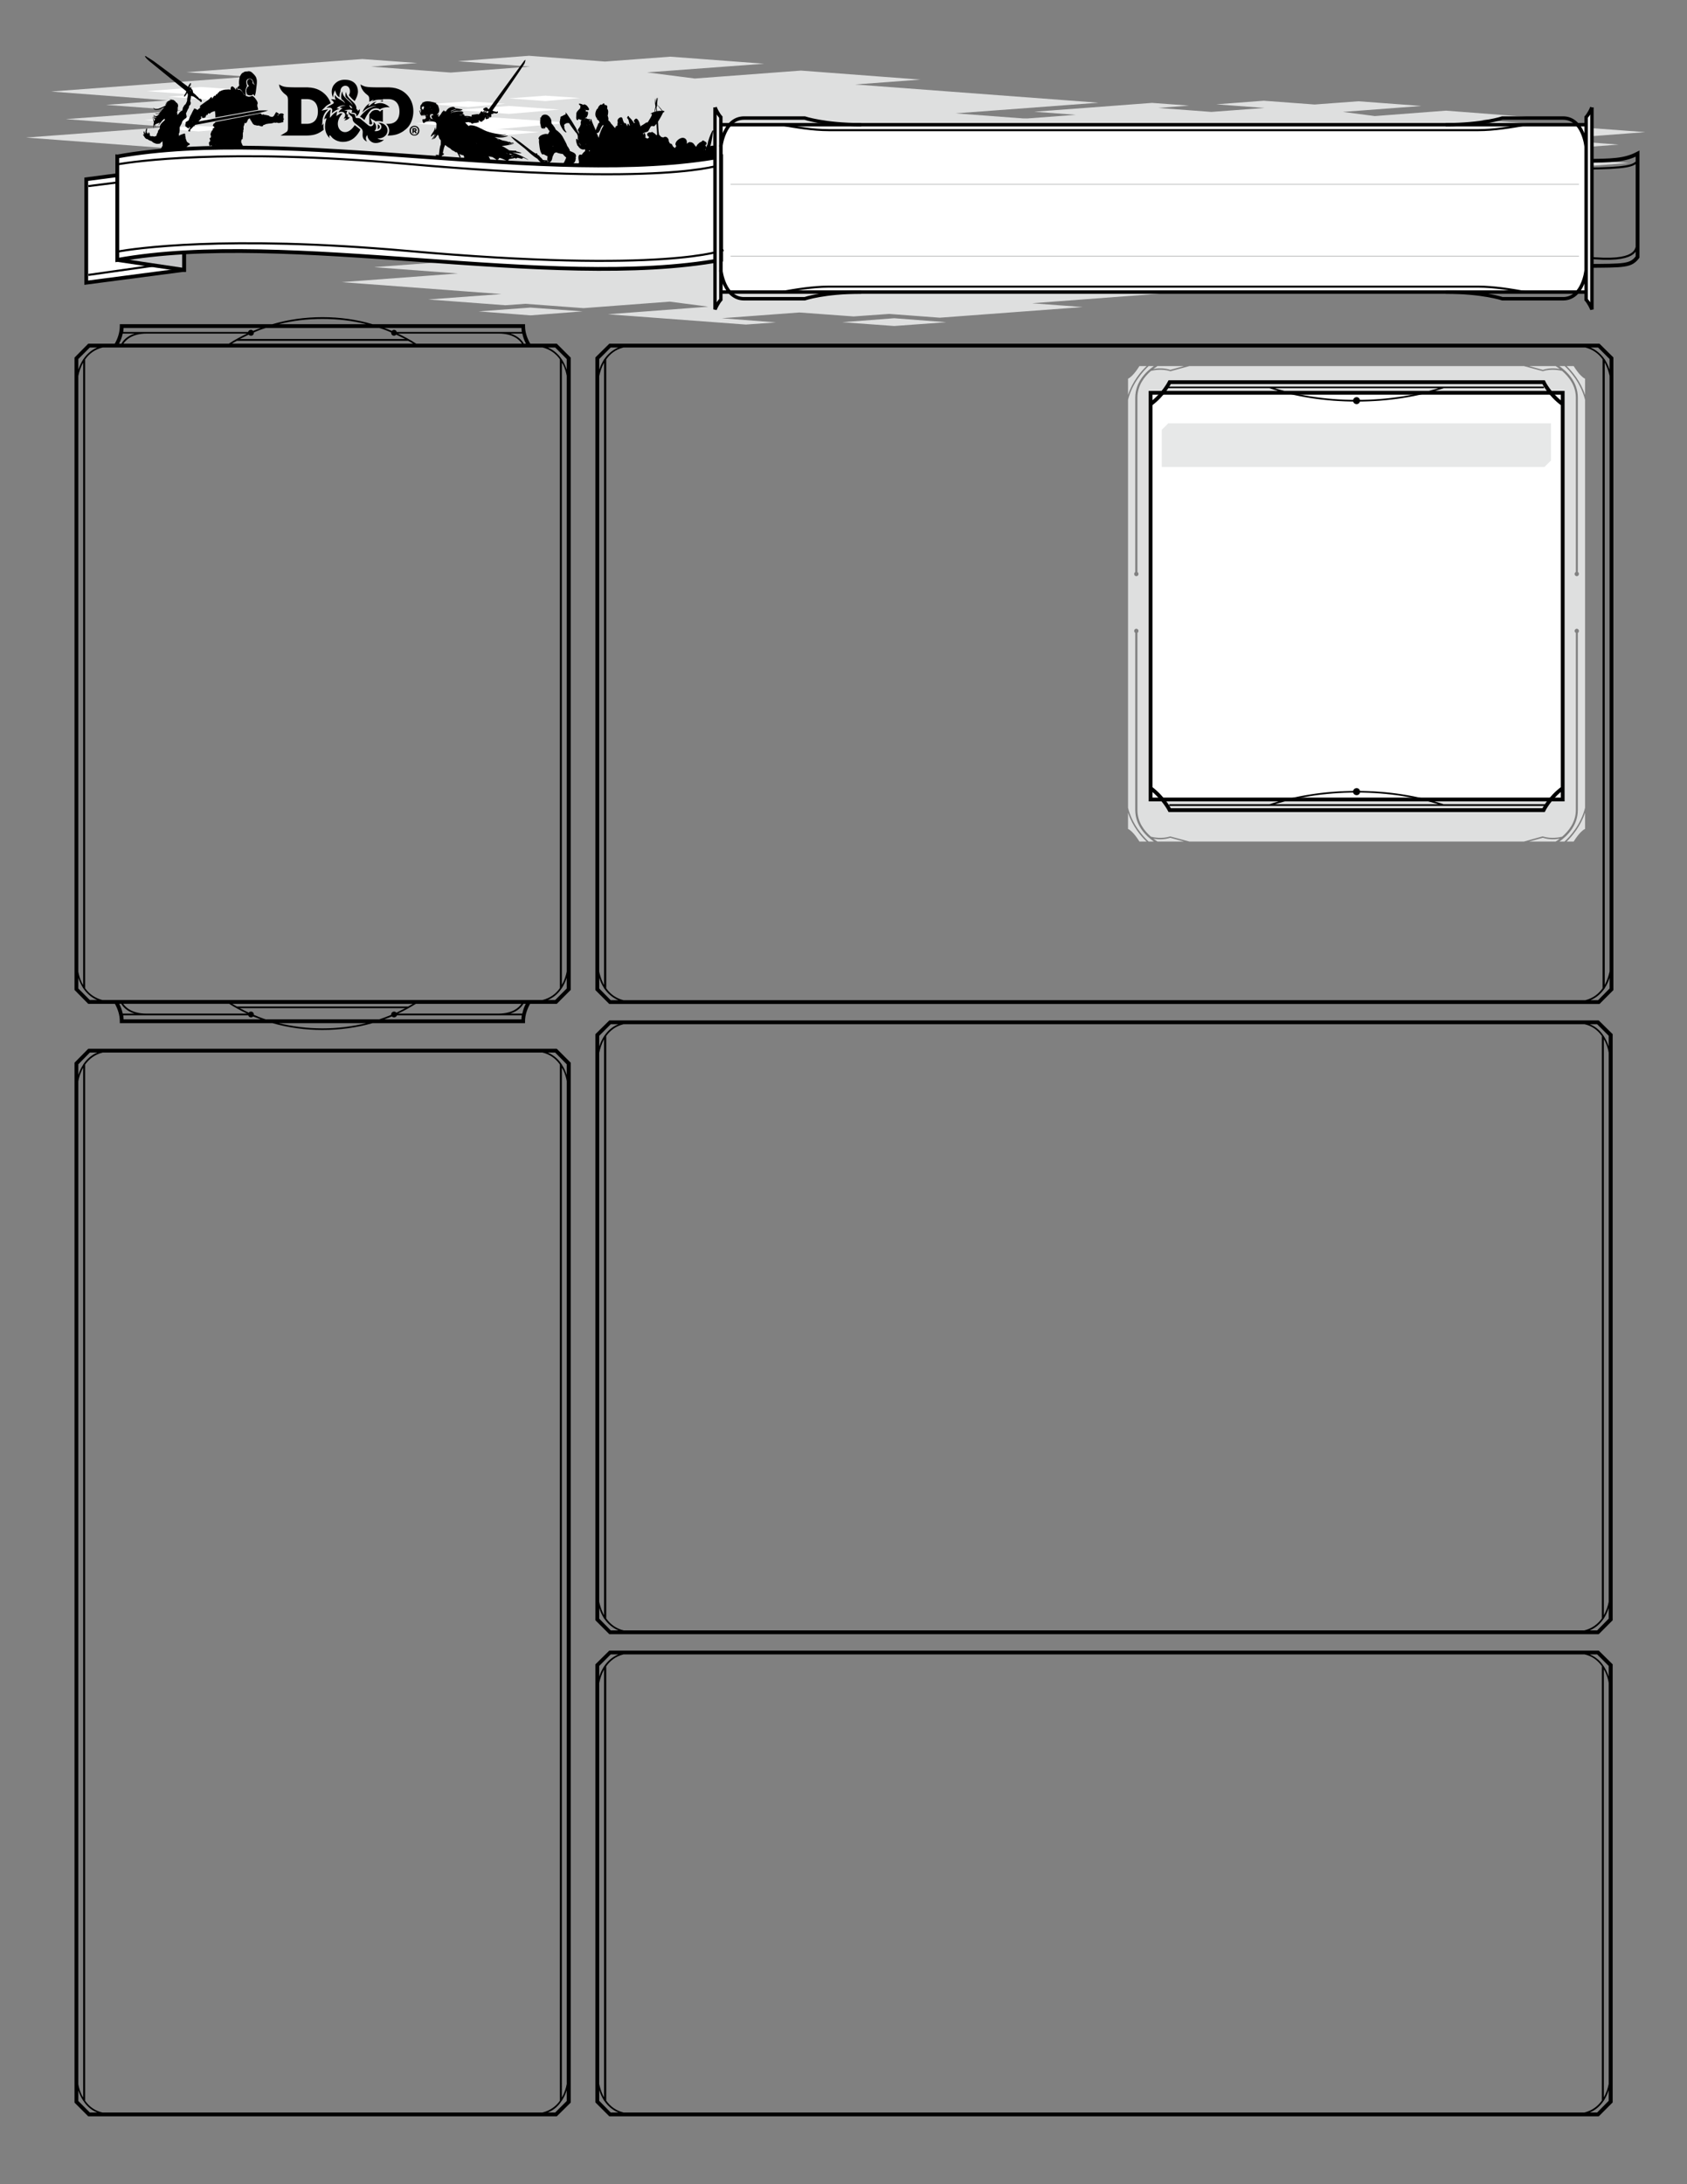 <?xml version="1.0" encoding="UTF-8" standalone="no"?>
<!DOCTYPE svg PUBLIC "-//W3C//DTD SVG 1.1//EN"
"http://www.w3.org/Graphics/SVG/1.1/DTD/svg11.dtd">
<svg viewBox="0 0 935 1210" version="1.1" xmlns="http://www.w3.org/2000/svg" xmlns:xlink="http://www.w3.org/1999/xlink">
<rect x="0" y="0" width="935" height="1210" fill="#808080" stroke="none"/>
<defs>
<clipPath id="c0_2"><path d="M154.7,79.8l0,-35.8l77.7,0l0,35.8Z" /></clipPath>
<style type="text/css"><![CDATA[
.g1_2{
fill: #DEDFDF;
}
.g2_2{
fill: #FFFFFF;
}
.g3_2{
fill: none;
stroke: #000000;
stroke-width: 2.101;
stroke-linecap: butt;
stroke-linejoin: miter;
}
.g4_2{
fill: #E7E8E8;
}
.g5_2{
fill: none;
stroke: #000000;
stroke-width: 1.146;
stroke-linecap: butt;
stroke-linejoin: miter;
}
.g6_2{
}
.g7_2{
fill: none;
stroke: #000000;
stroke-width: 1.91;
stroke-linecap: butt;
stroke-linejoin: miter;
}
.g8_2{
fill: #C3C4C6;
}
.g9_2{
fill: none;
stroke: #B5B6B6;
stroke-width: 0.382;
stroke-linecap: butt;
stroke-linejoin: miter;
stroke-miterlimit: 4;
}
.g10_2{
fill: none;
stroke: #000000;
stroke-width: 0.917;
stroke-linecap: butt;
stroke-linejoin: miter;
}
]]></style>
</defs>
<path d="M639.2,464.6c2.2,0.4,5.7,0.7,9.4,-0.5l7.6,2.1l-14.7,0c-0.6,-0.4,-1.4,-1,-2.3,-1.6m208.3,1.6l14.7,0c0.7,-0.4,1.5,-1,2.3,-1.6c-2.2,0.4,-5.7,0.7,-9.4,-0.5ZM862.2,202.8l-14.7,0l7.6,2.1c3.7,-1.2,7.2,-0.9,9.4,-0.5c-0.8,-0.6,-1.6,-1.1,-2.3,-1.6m-233,245.9l0,-98.1c-0.3,-0.2,-0.6,-0.6,-0.6,-1.1c0,-0.6,0.5,-1.2,1.2,-1.2c0.7,0,1.2,0.6,1.2,1.2c0,0.5,-0.3,0.9,-0.6,1.1l0,98.1c0,6.8,3.9,11.7,7.5,14.8c1.5,0.4,6,1.3,10.6,-0.1l0.1,-0.1l0.1,0.1l10.5,2.8l185.4,0l10.5,-2.9l0.1,0.1c4.6,1.4,9.1,0.5,10.6,0.1c3.6,-3.1,7.6,-8,7.6,-14.8l0,-98.1c-0.4,-0.2,-0.7,-0.6,-0.7,-1.1c0,-0.6,0.6,-1.2,1.2,-1.2c0.7,0,1.2,0.6,1.2,1.2c0,0.5,-0.2,0.9,-0.6,1.1l0,98.1c0,8.8,-6,14.5,-10.2,17.5l2.8,0c3.1,-2.8,9.1,-9.4,11.4,-18.7l0,-226c-2.3,-9.3,-8.3,-15.9,-11.3,-18.7l-2.9,0c4.2,3,10.2,8.7,10.2,17.5l0,96.6c0.4,0.2,0.6,0.6,0.6,1.1c0,0.6,-0.5,1.2,-1.2,1.2c-0.6,0,-1.2,-0.6,-1.2,-1.2c0,-0.5,0.3,-0.9,0.7,-1.1l0,-96.6c0,-6.8,-4,-11.7,-7.6,-14.8c-1.5,-0.4,-6,-1.3,-10.6,0.1l-0.1,0.1L855,205.6l-10.4,-2.8l-185.4,0l-10.6,2.9l-0.1,-0.1c-4.6,-1.4,-9.1,-0.5,-10.6,-0.1c-3.6,3.1,-7.5,8,-7.5,14.8l0,96.6c0.3,0.2,0.6,0.6,0.6,1.1c0,0.6,-0.5,1.2,-1.2,1.2c-0.7,0,-1.2,-0.6,-1.2,-1.2c0,-0.5,0.3,-0.9,0.6,-1.1l0,-96.6c0,-8.8,6.1,-14.5,10.3,-17.5l-2.9,0c-3,2.8,-9.1,9.4,-11.4,18.7l0,226c2.3,9.3,8.4,15.9,11.4,18.7l2.9,0c-4.2,-3,-10.3,-8.7,-10.3,-17.5m27,-245.9l-14.7,0c-0.6,0.5,-1.4,1,-2.3,1.6c2.2,-0.4,5.7,-0.7,9.4,0.5Zm-20.7,0l-4,0c0,0,-3.3,5.6,-6.3,7l0,9c2.5,-7.6,7.3,-13.2,10.3,-16M868.3,466.2l3.9,0c0,0,3.3,-5.6,6.3,-7l0,-9c-2.5,7.6,-7.3,13.2,-10.2,16m-243.1,-16l0,9c3,1.4,6.3,7,6.3,7l4,0c-3,-2.8,-7.8,-8.4,-10.3,-16M878.5,218.8l0,-9c-3,-1.4,-6.3,-7,-6.3,-7l-3.9,0c2.9,2.8,7.7,8.4,10.2,16Z" class="g1_2" />
<path d="M143.2,93.6l35.5,2.7l-35.5,2.6L107.7,96.3Zm212.7,10l35.5,2.6l35.5,-2.6l-35.5,-2.7Zm174.6,-26l34,-2.6l-42,-3.1l64.3,-4.8L529.6,62.8l79.2,-5.9L473.9,46.8l36.2,-2.7l-66.2,-5l-58.8,4.4L358.6,40.1l64.9,-4.8l-52,-3.9l-36.2,2.7L293.2,30.9l-39.4,3l40,3l-44,3.3L205.7,36.9l25.6,-2L200.8,32.7L103.3,40l34.5,2.5L28.3,50.7l64.5,4.9L58.7,58.1l42,3.1L36.5,66l57.2,4.3L14.4,76.2l108.9,8.2L73.5,88.1l52.6,4L139.7,91l39.6,3l58.9,-4.4L264.6,93L196,98.2l94.1,7l20.6,-1.5l-37,-2.8l52.9,-4l37,2.8l24.3,-1.8l34.6,2.6L520,93.2L485.4,90.6L595,82.4Z" class="g1_2" />
<path d="M294,170.4l28.9,2.1L294,174.7l-28.8,-2.2Zm172.8,8.1l28.8,2.1l28.9,-2.1l-28.9,-2.2ZM608.6,157.4l27.7,-2.1l-34.1,-2.5l52.1,-3.9l-46.4,-3.5l64.3,-4.8L562.6,132.4l29.5,-2.2l-53.8,-4l-47.8,3.5L469,126.9L521.7,123l-42.2,-3.2L450,122l-34.1,-2.5l-32,2.4l32.5,2.4L380.6,127l-35.8,-2.7l20.8,-1.6l-24.8,-1.8l-79.2,5.9l28,2.1l-88.9,6.7l52.4,3.9l-27.7,2l34.1,2.6L207.3,148l46.5,3.5l-64.4,4.8l88.5,6.6l-40.5,3l42.7,3.2l11.1,-0.8l32.2,2.4l47.8,-3.6l21.4,2.8l-55.7,4.2l76.5,5.7l16.7,-1.2L400,176.3l43,-3.2l30.1,2.2l19.7,-1.4l28.1,2.1l79.2,-5.9L572,168l89,-6.7Z" class="g1_2" />
<path d="M600,97.8l23.8,1.8L600,101.4L576.2,99.6Zm142.4,6.7l23.8,1.8L790,104.5l-23.8,-1.8Zm117,-17.4l22.8,-1.7L854.1,83.3l43,-3.2L858.8,77.2l53.1,-4L821.5,66.5l24.3,-1.8L801.4,61.3l-39.4,3L744.3,62l43.5,-3.3L752.9,56.1l-24.3,1.8L700.4,55.8l-26.3,2l26.8,2L671.4,62L641.9,59.8L659,58.5L638.5,57l-65.3,4.9l23.1,1.7L523,69.1l43.2,3.2L543.4,74l28.1,2.1l-43,3.3l38.3,2.8l-53.1,4l73,5.5l-33.5,2.5l35.3,2.6l9.1,-0.7l26.6,2l39.4,-3l17.7,2.4l-45.9,3.4l63,4.7l13.8,-1l-24.8,-1.9l35.4,-2.6l24.8,1.8l16.3,-1.2l23.2,1.7l65.3,-4.8L829.2,95.8l73.4,-5.5Z" class="g1_2" />
<path d="M274,71.7L315.7,68L274,65.1l-44.1,3.3Z" class="g2_2" />
<path d="M282.2,63.1L310,60.7l-27.8,-2l-29.4,2.2Z" class="g2_2" />
<path d="M259.5,59.3l20.6,-1.8L259.5,56.1l-21.7,1.6Z" class="g2_2" />
<path d="M302.3,56l19.2,-1.7L302.3,53l-20.4,1.5Z" class="g2_2" />
<path d="M271.3,75.6l27.8,-2.4l-27.8,-2L242,73.4Z" class="g2_2" />
<path d="M111.5,52.7l28.6,-2.5l-28.6,-2L81.2,50.5Z" class="g2_2" />
<path d="M116.3,55.3l22,-1.9l-22,-1.5L93.1,53.6Z" class="g2_2" />
<path d="M103.4,68.3l21.9,-1.9L103.4,64.8L80.1,66.5Z" class="g2_2" />
<path d="M110.1,72.8l19.4,-1.7L110.1,69.7L89.5,71.2Z" class="g2_2" />
<path d="M866.1,442.9l-228.4,0l0,-225.3l228.4,0l0,225.3Z" class="g2_2" />
<path d="M866.1,442.9l-228.4,0l0,-225.3l228.4,0l0,225.3Z" class="g3_2" />
<path d="M859.6,255.1l0,-20.6l-212.1,0l-3.6,3.6l0,20.6l212.1,0Z" class="g4_2" />
<path d="M878.7,89.1l0,58.2c22.2,-0.1,25.1,0,28.9,-4.9l0,-57.3c-7.1,3.8,-14.5,3.9,-28.9,4Z" class="g3_2" />
<path d="M877.7,93.4c24.8,-0.1,27.1,-1.8,29.3,-3.5m-28.3,52.7c29.9,3.4,27.4,-5.5,28.7,-5.8" class="g5_2" />
<path d="M399.7,81.2c-0.2,-0.1,0,-0.3,0.2,-0.2c0.2,0.1,-0.1,0.4,-0.2,0.2m2.9,4.4c0.1,0.2,0.1,0.5,0.1,0.7c1.1,0.7,1.9,2,1.8,3.1c0,0.4,-0.2,0.6,-0.5,0.7c0.2,0.3,0.4,0.6,0.5,1c0.4,1.8,-2,2.3,-2.8,1c-0.2,-0.3,-0.3,-0.5,-0.5,-0.7c-0.7,-0.3,-2.5,-0.3,-4.3,-0.2c-1.3,2.2,-2.8,4.2,-4.7,5.9c-1,1,-3,0.5,-3.4,-0.8c-0.2,0.2,-0.4,0.3,-0.6,0.5c-0.8,0.6,-1.8,-0.4,-1.4,-1.2c0.2,-0.3,0.3,-0.6,0.5,-0.9c-0.3,0,-0.7,-0.2,-0.9,-0.4c-0.5,0.6,-1.2,0.7,-1.8,0.4c-0.1,0.1,-0.2,0.2,-0.2,0.3c-0.1,0.1,-0.1,0.1,-0.1,0.2c0.3,1.2,-0.2,2.8,-1.7,3.2c-3.4,0.7,-6.1,-0.3,-9,-1.5c0,0.4,-0.2,0.8,-0.6,1.1c-0.2,0.2,-0.4,0.4,-0.6,0.5c-7.8,3.6,-16.1,5.7,-24.2,8.6c-0.8,0.3,-1.5,-0.1,-1.8,-0.7c-1.3,0.7,-2.7,-0.6,-2,-1.9c-0.6,0.5,-1.3,1,-2,1.5c-0.5,0.3,-1,0.3,-1.4,0c-0.6,0.5,-1.1,1,-1.7,1.5c-1,0.8,-2.7,-0.2,-2.2,-1.5c0.1,-0.3,0.3,-0.6,0.4,-0.9c-0.6,0.6,-1.1,1.2,-1.7,1.8c-0.7,0.8,-1.8,0.4,-2.2,-0.3c-0.1,0.2,-0.2,0.3,-0.4,0.4c-0.8,0.8,-2,0.1,-2.1,-0.9c-0.1,0.2,-0.3,0.4,-0.4,0.6c-0.9,1.2,-2.3,-0.1,-2.2,-1.2c0.1,-0.2,0.1,-0.3,0.1,-0.4c-0.3,0.3,-0.5,0.6,-0.9,0.9c-0.7,0.7,-2.3,-0.1,-2,-1.1c0.1,-0.2,0.1,-0.3,0.1,-0.4c-0.2,0.2,-0.4,0.4,-0.6,0.6c-0.8,0.6,-1.7,0.2,-2,-0.5c-0.1,0.1,-0.2,0.2,-0.4,0.4c-0.6,0.6,-2.1,0.4,-2,-0.7c0,-0.9,0.1,-1.7,0.2,-2.6c-1.1,0.8,-2.3,1.4,-3.6,1.8c-0.7,0.3,-1.5,-0.6,-0.9,-1.2c0.2,-0.2,0.4,-0.4,0.6,-0.6c-0.2,0.1,-0.4,0.2,-0.6,0.2c-0.5,0.2,-0.8,-0.1,-1,-0.4c-0.7,0.3,-1.5,0.6,-2.2,1c0.2,1.1,0.5,2.2,0.7,3.2c0,0.2,0,0.4,-0.2,0.5c0.3,0.1,0.5,0.3,0.7,0.5c0.1,0.1,0.1,0.3,0.1,0.4c0,0.1,-0.1,0.1,-0.1,0.2c0,0.1,-0.1,0.2,-0.2,0.2c0,0.3,0,0.6,-0.1,0.9c0,0.2,-0.4,0.3,-0.5,0.1c-0.1,-0.4,-0.1,-0.7,-0.1,-1c0,0,-0.1,0,-0.1,-0.1c0,0.1,-0.1,0.2,-0.2,0.2c-0.5,0.1,-1.1,0.1,-1.6,0c-0.4,-0.1,-0.2,-0.8,0.2,-0.8c0.3,0,0.6,0.1,0.9,0.1c0.1,-0.1,0.2,-0.2,0.2,-0.3c0,-0.2,0.2,-0.2,0.2,0c0.1,0.1,0.1,0.2,0,0.3c0.1,0,0.1,0,0.1,0c0,-0.1,0.1,-0.1,0.2,-0.2c0,-0.1,0,-0.2,-0.1,-0.3c-0.1,0,-0.3,-0.1,-0.4,-0.2c-0.2,0.3,-0.7,0.3,-0.8,0c-0.4,-0.9,-0.7,-1.8,-1,-2.7c0,-0.1,-0.1,-0.2,-0.1,-0.2c-1.1,0.4,-2.3,0.8,-3.4,1.1c-0.3,0,-0.6,0,-0.8,-0.2c-0.5,0.1,-1,-0.1,-1.2,-0.5c-0.2,0,-0.4,0.1,-0.5,0.1c-1.3,0.6,-2.3,-1.6,-1,-2.3c1.5,-0.8,3.1,-1.6,4.7,-2.2c0.2,-0.1,0.4,-0.1,0.6,-0.1l0,-0.1c-0.4,-0.8,-0.7,-1.6,-0.7,-2.3c-0.1,-0.4,-0.1,-1,0.3,-1.3c0.2,-0.4,0.5,-0.8,1,-1.2l0.1,0c1.1,-2.2,2.7,-4.5,3.6,-6.9c0,0,0,-0.1,0,-0.1c-0.7,-0.6,-1.4,-1.3,-1.9,-2c-1.2,-0.1,-2.5,-0.4,-3.6,-0.9c-0.3,0.1,-0.7,0.2,-1.1,0.5c-0.4,0.7,-0.7,1.4,-1,2.1c-0.1,0.8,-0.3,1.7,-0.8,2.4c-0.1,0.2,-0.3,0.2,-0.5,0.1c0,0.3,-0.1,0.5,-0.2,0.8c0.2,0,0.3,0.1,0.3,0.3c0,0.3,-0.1,0.6,-0.2,0.9c-0.1,0.2,-0.4,0.5,-0.7,0.4c-0.4,-0.2,-0.8,-0.3,-1.2,-0.5c0,0,-0.1,0,-0.1,0c-0.1,0,-0.2,0,-0.3,-0.1c0.1,0.3,-0.1,0.6,-0.4,0.4C300.5,90.9,299,89.4,297.9,88c-0.1,-0.1,-0.2,-0.1,-0.3,-0.2c-2.5,-1.5,-4.6,-3.6,-6.7,-5.5c-2.6,-2.1,-5.4,-4,-7.6,-6.5c-0.1,-0.1,0,-0.2,0.1,-0.2c4.9,2.5,8.8,6.6,13.5,9.5C297,85,297.2,85,297.3,84.9c0.4,-0.1,0.6,0.4,0.5,0.7c0.1,0,0.2,0.1,0.2,0.2c0.2,0.1,0.4,0.2,0.6,0.3c0.3,0.1,0.4,0.3,0.5,0.6c0.7,0.6,1.4,1.3,1.8,1.9c0.7,0.1,1.4,0.1,2.1,0.2c0.1,-0.1,0.3,0,0.5,0.1l0,0.1c0.1,0,0.1,0.1,0.1,0.2c0,0.1,0,0.2,-0.1,0.3c0,0.1,0,0.2,-0.1,0.2c0.2,0,0.3,0,0.5,-0.1c0,0,-0.1,0,0,-0.1l0,-0.1c-0.1,-0.1,-0.2,-0.2,-0.2,-0.4c-0.2,-0.2,-0.4,-0.4,-0.4,-0.7c0.1,-0.6,0.1,-1.2,0.2,-1.7c-0.2,-0.1,-0.4,-0.2,-0.6,-0.3c-0.5,-0.3,-1.1,-0.5,-1.6,-0.9c-0.3,0.2,-0.8,0.3,-1,-0.1c-1,-1.3,-1.2,-3.4,-1.4,-5c-0.1,-0.7,-0.3,-2,-0.1,-3c-0.2,-0.2,-0.4,-0.4,-0.3,-0.8c0.4,-1.4,2.4,-2.1,3.7,-2.3c0.4,0,1,0,1.5,0.1c0.4,-0.6,0.7,-1.1,0.9,-1.7c0,-0.1,0,-0.1,0,-0.1c-0.1,0,-0.2,-0.1,-0.3,-0.2c0,-0.1,-0.1,-0.2,-0.2,-0.2C304,72,303.9,71.9,303.9,71.8c0,-0.1,0,-0.1,0,-0.2c-0.2,-0.3,-0.4,-0.5,-0.6,-0.8c-0.2,-0.1,-0.3,-0.3,-0.5,-0.4c-0.2,0.1,-0.4,0.1,-0.6,0c0,0.2,0,0.4,0,0.6c0,0.2,-0.3,0.2,-0.5,0.1c-0.1,-0.2,-0.2,-0.5,-0.2,-0.7c0,0,0,0.1,0,0.1c0,0.1,-0.1,0.2,-0.1,0.2c0,0.1,0.1,0.2,0.1,0.4c0.1,0.2,-0.2,0.4,-0.3,0.2C301.1,71.2,301,71.1,300.9,71c-0.1,0.2,-0.5,0.3,-0.7,0c-0.3,-0.4,-0.5,-1,-0.5,-1.5c-0.3,-0.8,-0.4,-1.6,-0.3,-2.4c0,-0.5,0,-1,0.2,-1.4c-0.3,-0.1,-0.3,-0.5,0,-0.6c0,0,0.1,0,0.1,0c0.1,0,0.1,0,0.2,0c0.2,-1.4,1.9,-2,3.3,-1.4c0.1,0,0.2,0,0.3,0.1l0,0.1c0.6,0.3,1,0.7,1.3,1.2c0.6,0.7,0.9,1.7,0.8,2.7c0.1,0.3,0.1,0.5,0.2,0.7c0,0.1,0,0.1,0,0.2c0.2,0.1,0.4,0.2,0.5,0.4c0.1,0.1,0.2,0.2,0.3,0.4c0.6,0.7,1.1,1.5,1.4,2.3c1.7,1.2,3.3,2.7,4.2,4.6c0.7,1.4,1.7,2.9,2.2,4.5c0.3,0.3,0.5,0.7,0.7,1c0.2,0.4,0.5,0.8,0.7,1.3c0,0.1,0,0.2,0,0.3c0,0,0,0.1,0,0.2c0.1,0,0.2,0,0.2,0c0.9,0.4,1.9,0.7,2.7,1.4c0.6,0.6,0.7,1.5,0.3,2.2c0.1,0.1,0.2,0.4,0.1,0.7C319,88,319,88.1,319,88.2c0,0.8,-0.3,1.6,-1,2.1c-0.3,0.9,-0.9,1.8,-1.5,2.5c0.1,0.1,0.2,0.1,0.3,0.1c0.2,0,0.3,0.1,0.3,0.2c0,-0.1,0,-0.1,0,-0.1c0.1,-0.1,0.1,-0.1,0.2,-0.2c0.2,-0.6,0.5,-1.2,0.8,-1.8c0.1,-0.1,0.2,0,0.2,0.1c0,0.4,-0.2,0.8,-0.3,1.2c0,-0.1,0.1,-0.2,0.2,-0.2c0.3,-0.4,0.9,-0.1,0.8,0.4c0,0,0,0.1,-0.1,0.1c0.1,0.1,0.1,0.3,0.1,0.4c-0.1,0.4,-0.3,0.7,-0.5,1.1c0.1,0.1,0.1,0.2,0.1,0.3c0,0,0.1,0,0.1,0.1c0.2,0.3,0.3,0.6,0.5,1c0,-0.1,0,-0.2,-0.1,-0.2c-0.1,-0.5,-0.2,-1,-0.2,-1.6c-0.1,-0.4,0.6,-0.6,0.7,-0.2c0.3,1,0.6,1.9,0.9,2.7c0.3,-0.3,0.6,-0.6,0.9,-0.9c-0.4,-0.7,-0.7,-1.5,-1.2,-2.2c-0.2,-0.4,-0.1,-0.8,0,-1.1c0.2,-0.7,0.4,-1.4,0.7,-2.1l0,-0.1c-0.5,-2.4,-0.7,-4.8,1.5,-4c0.5,-0.8,1.1,-1.5,1.9,-2.1c0,-0.3,-0.1,-0.7,-0.1,-1l0,-0.1c-0.6,0.3,-1.2,0.4,-2,0c-0.8,-0.3,-1.4,-1,-1.9,-1.8c-0.2,0,-0.3,-0.2,-0.3,-0.3c-0.1,-0.1,-0.1,-0.2,-0.1,-0.3c-0.4,-1,-0.7,-2,-0.6,-2.9c0,-0.5,0.7,-0.5,0.8,0c0,0.1,0.1,0.3,0.1,0.5c0.1,-0.2,0.2,-0.4,0.2,-0.6l0,-0.1c-0.2,-0.2,-0.1,-0.5,-0.2,-0.7c-0.1,-0.1,0,-0.2,0.1,-0.2c0,-0.1,-0.1,-0.3,-0.1,-0.4c0,-0.1,0,-0.2,0.1,-0.3c-0.2,-0.5,-0.4,-0.9,-0.5,-1.4c-0.9,-0.9,-1.6,-1.9,-2.4,-3c-0.6,-0.9,-1.4,-1.9,-2,-2.9c-0.4,0,-0.8,-0.1,-1.3,0c-0.4,0.2,-1,0.5,-1,0.5c0,0.1,-0.1,0.1,-0.2,0.2c-0.1,0.1,-0.2,0.3,-0.3,0.4c0.1,0.3,0.1,0.5,0.2,0.8c0,0.2,0,0.3,-0.1,0.4c0.2,1,0.5,1.8,1.2,2.6c0.1,0.2,-0.1,0.4,-0.2,0.3c-0.2,-0.1,-0.3,-0.2,-0.4,-0.3c-1,-0.5,-1.6,-1.7,-2.1,-2.6c-0.6,-1,-1,-2,-1,-3.1c0,-0.1,0,-0.1,0.1,-0.1c0,0.2,0.1,0.3,0.2,0.5c0,-0.1,0,-0.1,0,-0.1c-0.1,-0.1,-0.2,-0.2,-0.2,-0.3c0.1,-0.7,0.1,-1.5,0.4,-2.1c-0.1,-0.1,-0.2,-0.2,-0.1,-0.4c0.2,-0.4,0.7,-0.5,1.2,-0.7c0.3,-0.2,0.6,-0.4,0.9,-0.5c0.3,-0.1,0.6,-0.3,0.9,-0.5c0,-0.1,0,-0.1,0,-0.1c0,-0.3,-0.1,-0.5,-0.2,-0.8c0.3,0,0.4,0.3,0.5,0.5c0.1,0,0.2,0,0.2,0.1c1.7,2.4,3.3,4.9,4.8,7.5c0.3,0.5,0.6,1,0.8,1.6c0.4,0.7,0.7,1.4,1.1,2.1c0,-0.1,0,-0.2,0.1,-0.3c-0.1,-0.2,-0.1,-0.4,-0.2,-0.6c0,-0.1,0,-0.2,0,-0.4c-0.4,-0.3,-0.6,-0.8,-0.3,-1.2c0.3,-0.4,0.6,-0.9,0.9,-1.3c0.2,-0.5,0.4,-1,0.6,-1.4c-0.1,-0.7,-0.1,-1.4,0.1,-2c0,-0.2,0.2,-0.2,0.3,0c0,0,0,0.1,0,0.1c0,-0.1,0,-0.3,0.1,-0.5c-0.1,0,-0.1,0,-0.1,0c-0.4,0,-0.8,-0.3,-1.2,-0.4c-0.2,-0.1,-0.3,-0.2,-0.5,-0.3c0,0.3,-0.1,0.5,-0.3,0.7c-0.1,0.1,-0.3,0.1,-0.5,0c-0.7,-0.5,-0.4,-2.1,-0.4,-2.9c0,-0.3,0,-0.7,0.1,-1c0,0,-0.1,-0.1,0,-0.2c0,0,0.1,-0.1,0.1,-0.1c0.2,-0.5,0.5,-0.9,0.9,-1.2c0,0,0,-0.1,0,-0.1c0.1,-0.1,0.2,-0.2,0.3,-0.2c0,-0.1,0.1,-0.1,0.1,-0.2c0.2,-0.1,0.3,-0.3,0.5,-0.4c0.1,-0.2,0.2,-0.4,0.2,-0.7c0.1,-0.3,0.1,-0.6,0.1,-0.9c-0.3,-0.2,-0.6,-0.5,-0.8,-0.8c-0.2,-0.2,0,-0.4,0.2,-0.4c0.8,0,1.6,0.4,2.3,0.7c0.1,-0.2,0.2,-0.3,0.5,-0.3c1.2,0.3,2,1.3,2.5,2.4c0.4,0.5,-0.4,1.2,-0.9,0.8c-0.1,0,-0.2,0.1,-0.2,0c-0.6,0,-1,-0.3,-1.4,-0.6c0.1,0.1,0.2,0.2,0.3,0.3c0.2,0,0.5,0.2,0.5,0.5c0.1,0.3,0.1,0.6,0.1,0.9c0,-0.1,0,-0.1,0.1,-0.1c0.2,-0.4,1.1,-0.2,1,0.3c0,0.3,0,0.6,0,0.9c-0.1,0.2,-0.1,0.4,-0.2,0.6c-0.2,0.5,-0.3,0.8,-0.6,1.2c-0.2,0.2,-0.5,0.3,-0.7,0.2c0,0.2,-0.1,0.4,-0.2,0.5l0.1,-0.1c0.1,-0.1,0.2,-0.1,0.4,-0.1c0.1,0,0.2,0,0.3,0.1c0.1,-0.1,0.1,0,0.2,0c0.2,0.1,0.4,0.2,0.6,0.3c0.2,0.1,0.3,0.1,0.4,0.1l0.1,0c0.1,-0.3,0.6,-0.1,0.6,0.1c0,0.4,-0.1,0.6,-0.3,0.8c0.3,0,0.6,0.1,0.7,0.4c-0.1,-0.4,-0.1,-0.7,-0.2,-1c0,-0.4,0.5,-0.5,0.6,-0.2c0.7,2.1,1.6,4.1,2.5,6.1c0.2,-1.2,1,-2.3,1.3,-3.5c0.1,-0.4,0.4,-0.6,0.8,-0.7c-0.1,-0.3,-0.2,-0.5,-0.3,-0.8c0,0,0,-0.1,0,-0.2c-0.1,-0.1,-0.3,-0.3,-0.4,-0.4c-0.4,-0.1,-0.8,-0.5,-0.8,-1.1c-1.3,-1.3,-0.9,-3.6,0,-5c0.1,-0.2,0.3,-0.3,0.5,-0.3c0.2,-0.9,0.6,-1.5,1.5,-2.2c0.2,-0.2,0.5,-0.1,0.8,0c0.2,-0.2,0.5,-0.5,0.8,-0.7c0.2,-0.2,0.5,0,0.5,0.2c0.1,0.3,0.2,0.5,0.2,0.6c0.2,0,0.5,0.1,0.7,0.1c0.4,0,0.8,0.5,0.8,0.9c0,0.4,-0.1,0.8,-0.1,1.1c0.9,0.9,0.6,2.6,0.3,3.9c0.3,0.8,0.6,1.8,0.3,2.6c0.1,0,0.2,0.1,0.3,0.1c0.2,0.2,1.1,1.1,1.3,1.7c0.6,0.5,1,1.1,1.5,1.7c0.3,0.3,0.6,0.6,0.9,0.9C341.1,71,341,70.9,341,70.9c0,-0.8,0.6,-1.2,1.2,-1.3c-0.1,-0.7,0,-1.3,0.2,-1.9c-0.5,-1.2,0.3,-2.3,1.5,-2.7c0.5,-0.2,1,0.2,1.1,0.6c0.2,1,0.5,1.9,1.1,2.7c0.3,-0.2,0.7,-0.1,0.9,0.2c0.2,0.5,0.5,1,0.8,1.5c0,-0.3,-0.1,-0.7,0,-1.1c0,-0.4,0.5,-0.4,0.6,-0.1c0.2,0.3,0.3,0.5,0.4,0.8c0.1,-0.1,0.2,-0.1,0.3,-0.2C349,69.2,349,69,348.9,68.8c-0.2,-0.9,-0.4,-1.7,-0.6,-2.5c-0.2,-0.3,-0.4,-0.5,-0.6,-0.8c-0.3,-0.3,-0.1,-0.6,0.2,-0.8c0,0,0,-0.1,0,-0.1c-0.1,-0.3,0.5,-0.5,0.6,-0.2c0.1,0.2,0.1,0.3,0.1,0.4c1.2,1,2.1,2.3,2.9,3.5c0.1,-0.2,0.2,-0.3,0.4,-0.3c-0.2,-0.4,-0.5,-0.6,-0.6,-1l0,-0.1c-0.1,0,-0.1,0,-0.1,-0.1c0,0,0.1,0,0.1,0.1c0.7,-1.2,1.4,-1.5,1.9,-0.9c0.1,0.1,0.2,0.2,0.3,0.3c0.2,0.2,0.3,0.5,0.5,0.8c0.1,0.3,0.3,0.6,0.4,0.9c0,0.1,0.1,0.5,0.1,0.5c0.1,0.5,0.4,0.8,0.4,1.3c0,0.1,-0.1,0.2,-0.1,0.3c0.3,-0.2,0.5,-0.4,0.7,-0.5c1,-0.5,2.8,-1.8,2.8,-1.8c0,0,0.5,0.4,1,-0.5c0.5,-0.9,2.3,-3.4,2,-4.3c-0.2,0.1,-0.4,0.1,-0.6,0.2c-0.1,0,-0.1,-0.1,-0.1,-0.2c0.6,-0.5,1.3,-0.8,2.1,-1c0.2,-1,0.3,-2.1,0.6,-3.1c-0.4,-1.3,-0.3,-2.8,-0.2,-4.1c0,-0.1,0.1,-0.1,0.1,0c0.1,0.9,0.1,1.8,0.2,2.6c0,-0.5,0.1,-1.1,0.2,-1.6c0.1,-0.5,0.2,-1.1,0.3,-1.6c0,-0.1,0.1,-0.1,0.1,0c0,0.2,0,0.5,0,0.7c0.1,-0.2,0.2,-0.4,0.3,-0.7l0,0.1c-0.1,0.4,-0.2,1,-0.2,1.5c0.1,-0.6,0.3,-1.1,0.5,-1.7c0,0,0.1,0,0.1,0.1c-0.2,0.7,-0.3,1.4,-0.4,2.2c0,0.5,-0.1,1,-0.1,1.5c1.1,1.1,2.1,2.3,3.1,3.5c0.2,0,0.4,0,0.5,0c0.6,0,0.5,0.8,0,0.8c-0.1,0,-0.1,0,-0.2,0c-0.4,0.9,-1.6,3.2,-2.9,5.2c0.2,2.4,0.1,4.9,0.6,7.3c0.1,0,0.1,0.1,0.2,0.1c0.5,0.5,0.7,1,1.4,1.2c0.3,0.1,0.6,0.1,0.9,0.1c1.3,-1.1,3.1,0.7,2.8,2.1c0,0,0.1,0.1,0.1,0.1c0.2,0.4,0.4,0.8,0.6,1.2c0.3,-0.1,0.5,0.1,0.7,0.2c0.5,0,0.7,1,0.9,1.3c0.2,0.3,0.5,0.5,0.8,0.7c0,0.1,0.4,0.3,0.5,0.3c0,0,0.1,-0.2,0.1,-0.2c0.1,-0.2,0.2,-0.3,0.2,-0.5c0,-0.2,0.3,-0.4,0.5,-0.4c-0.3,-0.1,-0.5,-0.4,-0.6,-0.7c-0.3,-1.5,1.5,-3.1,2.8,-3.6c1.8,-0.8,3.6,0.3,3.5,2.3c0,0.1,0,0.3,-0.1,0.5c0,0,0.1,0,0.1,0c0,0.1,0.1,0.1,0.1,0.2c0.5,-0.6,1.2,-1.1,2,-0.8c0.2,0,0.4,0,0.6,0.1c0.8,0.3,1.4,1,1.7,1.7c0.1,0,0.3,0,0.3,0.2c0,0.1,0,0.2,0,0.2c0.1,0.1,0.2,0.1,0.3,0.2C385.9,81.1,386,81,386.1,81c0,-0.3,0.1,-0.5,0.3,-0.7c0.3,-0.4,0.5,-0.6,0.9,-0.9c0,0,0.1,0,0.1,-0.1c0.2,-0.2,0.4,-0.4,0.7,-0.5c0.3,-0.2,0.5,-0.2,0.7,-0.3c0.1,0,0.1,0,0.1,0c0.3,-0.8,0.9,-0.8,1.4,-0.4c0.2,0.1,0.3,0.3,0.5,0.3c0,0,0,0.1,0,0.1c0.9,0,1.2,1.7,0.1,1.9c0.2,0.4,0.5,0.8,0.7,1.3c0,-0.4,0.1,-0.7,0.1,-1c0,-0.2,0.2,-0.2,0.3,-0.2c0.5,-2.8,1.6,-5.7,2.8,-8.1c0.1,-0.3,0.5,-0.1,0.5,0.1c-0.4,2.6,-0.8,5.3,-1.4,7.8c0,0.1,0,0.2,-0.1,0.3c0,0.2,-0.1,0.3,-0.1,0.5c0,-0.1,0,-0.1,0,-0.1c0.4,-0.2,0.8,-0.3,1.2,-0.3c0.7,-0.1,1.3,0.5,1.7,1.1c0.3,-0.1,0.6,0,0.9,0.1c0.2,0,0.5,0,0.7,0.1c0.2,0.1,0.3,0.2,0.4,0.2c0.2,0,0.3,0,0.5,0c0,-0.2,0,-0.3,0,-0.5c0.1,0.1,0.2,0.3,0.2,0.4c0.3,0,0.5,0.1,0.6,0.3c0,-0.1,0,-0.2,0,-0.2c0,-0.5,0.6,-0.6,0.7,-0.2c0.5,0.9,1.2,1.9,2.1,2.4c0,-0.5,0,-1.1,-0.1,-1.6C402.4,82.4,402.2,82,402,81.6c-0.1,-0.1,-0.1,-0.1,-0.1,-0.2c-0.2,-0.1,-0.5,-0.2,-0.6,-0.1c-0.5,0.1,-0.4,-0.9,0.1,-0.7c0.2,0.2,0.6,0.1,0.8,0.3c0,0,0,0.1,0,0.1c0.2,-0.1,0.4,-0.1,0.6,0.1c0.9,0.9,1.7,2.1,2.2,3.3c0.5,0.6,-0.6,1.5,-1.1,0.8c0,-0.1,-0.1,-0.2,-0.1,-0.3c-0.1,0.1,-0.1,0.1,-0.1,0.2c-0.3,0.5,-0.7,0.6,-1.1,0.5m0.5,-1.8c0,0.3,0,0.6,0.1,0.9c0.1,-0.1,0.1,-0.3,0.2,-0.4c-0.1,-0.2,-0.2,-0.3,-0.3,-0.5M320.4,62.7l-0.1,0c0,0.1,0,0.1,0,0.1l0.1,0l0,-0.1m0.5,-1.1c-0.1,0.1,-0.3,0.2,-0.4,0.3c0,0.2,-0.1,0.3,-0.1,0.5c0.1,-0.3,0.2,-0.5,0.3,-0.7c0.1,0,0.2,-0.1,0.2,-0.1m-9.5,3.7c0,0,-0.1,0,-0.1,0c0,0,0.1,0,0.1,0m3.4,2.1c-0.1,-0.1,-0.1,-0.1,-0.2,-0.2c0,0.1,0.1,0.2,0.1,0.2l0.1,0M315.3,66.4c0,0,0,-0.1,-0.1,-0.1c0.1,0,0.1,0.1,0.1,0.1m1.6,2.5c-0.2,-0.3,-0.4,-0.6,-0.6,-1c0.1,0.3,0.2,0.5,0.4,0.7c0,0.1,0.1,0.2,0.2,0.3m5,11.8c0,-0.1,-0.1,-0.2,-0.1,-0.4c-0.1,-0.1,-0.3,-0.2,-0.4,-0.4c-0.1,-0.3,-0.3,-0.6,-0.4,-0.8c0,0.1,0,0.2,0,0.3c0.2,0.5,0.5,0.9,0.9,1.3m0.9,0.6c0,0,0,-0.1,0,-0.1c-0.1,0,-0.1,0,-0.1,0c0,0.1,0.1,0.1,0.1,0.1m1.3,-15.1c0,-0.1,0,-0.2,0,-0.3c0,0,0,0.1,0,0.1c-0.1,0.1,-0.2,0.2,-0.3,0.3l0,0.1c0.1,-0.1,0.2,-0.2,0.3,-0.2M301.8,84.9c0,-0.1,-0.1,-0.2,-0.1,-0.2c0,0,0,0.1,0,0.1c0,0,0.1,0,0.1,0.1m0.8,4.2c-0.4,0,-0.9,0,-1.4,0c0.2,0,0.5,0.1,0.7,0.2c0,-0.1,0,-0.1,0.1,-0.1c0.2,-0.1,0.3,-0.1,0.6,-0.1m1.2,1.1l-0.1,0c0,0,-0.1,0,-0.1,0c0.1,0,0.1,0,0.2,0m1.1,-1.4c0,0,0,0.1,0,0.1l0,-0.1m1.6,-7.9c-0.1,0,-0.1,-0.1,-0.1,-0.2c-0.1,0.1,-0.1,0.3,-0.1,0.4c0,0,0.1,-0.1,0.2,-0.2m50.1,-5.3c0.1,0,0.1,0.1,0.1,0.1c0,-0.1,-0.1,-0.2,-0.1,-0.2c0,0,0,0.1,0,0.1m7.7,-7.2c0,-0.1,0,-0.3,0,-0.4c0,0,-0.1,0,-0.1,0c0,0.2,0.1,0.3,0.1,0.4M324.5,99.9c0,-0.1,0,-0.1,0.1,-0.1c-0.1,0,-0.1,0,-0.1,0c0,0,0,0.1,0,0.1m23.2,-5c0.1,-0.1,0.3,-0.1,0.4,-0.1c0,-0.1,0,-0.1,0,-0.1C348,94.6,348,94.6,348,94.6c-0.1,0.1,-0.2,0.2,-0.3,0.3M369,77.9c0,0,0.1,-0.1,0.2,-0.2l-0.1,0c0,0.1,0,0.1,-0.1,0.2M363.9,59.5c0.1,0.7,0.1,1.4,0.2,2.1c0.9,-0.2,1.9,-0.2,2.8,-0.2c-1,-1.1,-1.8,-2.3,-2.7,-3.4c0,0.4,-0.1,0.9,-0.2,1.3c0,0.1,0,0.1,-0.1,0.2m-0.4,-1.9c0,0.2,0,0.4,0,0.5c0,0,0,-0.1,0.1,-0.2c0,0,-0.1,-0.1,-0.1,-0.2l0,-0.1m-0.6,4.3c0.3,-0.1,0.5,-0.1,0.8,-0.2c-0.1,-0.7,-0.1,-1.4,-0.1,-2.1c0,0,-0.1,0,-0.1,-0.1c0,0,0,-0.1,0,-0.1c-0.2,0.8,-0.3,1.7,-0.6,2.5m-6.6,12c0.1,0.3,0.2,0.7,0.3,1c0,-0.2,0,-0.5,0,-0.7c0.1,-0.4,0.7,-0.6,0.9,-0.2c0.2,0.6,0.5,1.5,0.1,2.2c0.3,0.1,0.5,0.3,0.8,0.4c0.7,0.4,1.1,-0.2,1.4,-0.7c-1,-0.4,-1.6,-1.7,-0.6,-2.3c0.5,-0.3,1,-0.4,1.4,-0.2c0.4,-0.2,0.8,-0.4,1.2,-0.2c0.1,0.1,0.2,0.2,0.2,0.3c0.4,0.1,0.6,0.3,0.9,0.5c0.3,0.2,0.6,0.5,0.8,1c0.1,-0.2,0.3,-0.3,0.5,-0.4c-0.1,-1.6,-0.1,-3.2,-0.3,-4.8c0,-0.4,-0.1,-0.8,-0.1,-1.2c-0.5,0.6,-0.9,1.1,-1.4,1.4c0,0,-1.2,-0.5,-1.7,0.1c-0.4,0.5,-1.3,2.6,-1.7,2.8c-0.3,0.1,-1.5,0.4,-2.7,1M350,68.7c0.1,0.1,0.1,0.3,0.2,0.4l0.1,0C350.2,69,350.1,68.8,350,68.7m-5.8,-0.1c0,0.2,0.1,0.4,0.2,0.6c0,-0.1,0.1,-0.1,0.1,-0.1c-0.1,-0.2,-0.2,-0.3,-0.3,-0.5M330.7,73.6c0.1,0.2,0.1,0.3,0.2,0.5c0.2,0.5,0.6,1.4,0.9,2.3c0.2,-1,0.5,-2,0.9,-3c0.1,-0.3,0.2,-0.6,0.3,-0.8c0.4,-1,0.8,-1.9,1.4,-2.7c0,-0.2,0,-0.4,0,-0.6c0,0,0,-0.1,-0.1,-0.1l-0.1,0c-0.4,0.5,-0.8,1,-1.1,1.5c-0.3,1,-0.8,2.1,-1.5,2.8c-0.2,0.2,-0.6,0.2,-0.9,0.1m-3.6,-3.5l0.1,0c0,0,-0.1,0,-0.1,-0.1c0,0.1,0,0.1,0,0.1M326.7,69c0.1,0.1,0.2,0.3,0.3,0.4c-0.1,-0.1,-0.1,-0.3,-0.2,-0.4c-0.1,0,-0.1,0,-0.1,0m-0.4,14.4c0.2,0.1,0.3,0.3,0.4,0.5c0.1,-0.2,0.2,-0.4,0.3,-0.6c-0.2,0.1,-0.5,0.1,-0.7,0.1M325.2,69c0.1,0.1,0.1,0.2,0.1,0.3c0.1,0,0.1,0,0.2,0c-0.1,-0.1,-0.2,-0.2,-0.3,-0.3m-0.6,11.2c0,-0.1,0.1,-0.3,0.1,-0.4c0,0,-0.1,-0.1,-0.1,-0.1c0,0.2,0,0.3,0,0.5M316.6,94.3c0,0.1,0.1,0.1,0.1,0.1c0,-0.1,0,-0.2,0.1,-0.3c0.1,-0.1,0.2,-0.3,0.4,-0.5l0,-0.1c0,0.1,-0.1,0.1,-0.1,0.2c-0.1,0.1,-0.3,0.4,-0.5,0.6m-0.5,-0.7c0.1,0.1,0.1,0.1,0.1,0.1l0.1,-0.1c-0.1,0,-0.1,0,-0.2,0m-1.9,-8.3c0,0,0,0.1,0.1,0.1l0,0.1c0,-0.1,0,-0.1,0,-0.1c0,0,-0.1,-0.1,-0.1,-0.1m-2.1,12.9c0.1,0.3,0.2,0.7,0.3,1.1c0.3,-0.1,0.5,-0.2,0.7,-0.2c0.5,-0.3,0.9,-0.4,1.4,-0.5c0.9,-0.3,1.9,-0.6,2.8,-0.9c-0.4,-0.7,-0.7,-1.4,-1.1,-2c-0.2,-0.3,-0.3,-0.6,-0.5,-0.9c-0.1,0,-0.1,0,-0.2,0c-0.1,-0.1,-0.1,-0.2,0,-0.3c-0.1,-0.1,-0.1,-0.2,-0.2,-0.4c-0.2,0.3,-0.4,0.5,-0.7,0.7c-0.2,0.2,-0.5,0.4,-0.7,0.6c-0.1,0.1,-0.2,0.1,-0.2,0.1c-0.4,0.3,-0.7,0.5,-1.1,0.8c0,0.1,0,0.2,-0.1,0.3c0,0,0.1,0.1,0.1,0.1c0,0.1,0,0.2,0,0.4l0,0.1c0.1,0.1,0,0.2,-0.1,0.3c-0.1,0.2,-0.2,0.4,-0.2,0.5c-0.1,0.1,-0.2,0.2,-0.2,0.2m78,-14.9C390,83.2,390,83.1,390,83c0,0,0,0.1,0,0.2c0,0,0,0.1,0,0.1l0.1,0m1.1,-0.4c-0.2,-0.1,-0.3,-0.3,-0.4,-0.4c0,0.2,0.1,0.3,0.1,0.5c0.1,0,0.2,-0.1,0.3,-0.1M395.8,82c-0.1,0,-0.1,-0.1,-0.2,-0.1c0,0,0,0.1,0,0.1c0.1,0,0.1,0,0.2,0m5.9,2.4c-0.5,-0.4,-0.9,-0.9,-1.3,-1.5c-0.1,0.1,-0.3,0.2,-0.3,0C400,82.8,400,82.8,400,82.8c0,0,0,0.1,-0.1,0.1c0,0.1,-0.1,0.3,-0.1,0.4l0.1,0c-0.1,0,-0.1,0,-0.1,0c0,0.1,0.1,0.2,0.1,0.3c0,0.1,-0.1,0.2,-0.1,0.3c-0.1,0.3,-0.3,0.6,-0.7,0.7c0.7,0.2,1.3,0.4,1.9,0.7c0.2,-0.1,0.3,-0.2,0.5,-0.3c-0.5,-0.1,-1,-0.4,-1.5,-0.7c-0.2,-0.1,-0.2,-0.5,0.1,-0.5c0.4,0,0.7,0.1,1,0.3c0.2,0.1,0.4,0.2,0.6,0.3Z" class="g6_2" />
<path d="M233.1,59.1c0,0,0,0.1,0,0.1c0,0,0,0.1,0,0.1c-0.4,0.3,-0.2,1,0.1,1.3c0,0.1,0.1,0.1,0.2,0.1c-0.1,0,-0.1,0,-0.1,0.1c-0.2,0.1,-0.3,0.3,-0.5,0.5c-0.2,0,-0.3,0.1,-0.4,0.2c-0.1,0.1,0,0.2,0.1,0.2l0.1,0c-0.1,0.2,0.1,0.7,0.2,0.9c0.1,0.3,0.1,0.8,0.4,1c0,0.1,0,0.1,0.1,0.1c0,0.2,0.1,0.4,0.2,0.6c0,0,0.1,0,0,0c0,-0.2,-0.1,-0.3,-0.1,-0.5c0,0.1,0,0.1,0.1,0c0,0.1,0,0.1,0,0.1c0,0.1,0,0.2,0,0.3c0,0,0.1,0,0.1,0c0,-0.1,0.1,-0.2,0.1,-0.3c0,-0.1,0.1,-0.2,0.1,-0.3c0.1,0.2,0.2,0.4,0.3,0.6c0,0.1,0.1,0.1,0.1,0c0.1,-0.2,0.1,-0.4,0.1,-0.6c0,0.1,0.1,0.3,0.1,0.4c-0.1,0.1,0,0.2,0.1,0.1c0.2,-0.1,0.4,-0.3,0.3,-0.5c0,-0.1,0,-0.2,0,-0.3c0.1,0,0.2,0.1,0.3,0.1c0,0,-0.1,0,-0.1,0c0,0.1,0,0.1,0,0.2c0,0.1,0,0.1,0,0.2c0,0.1,0,0.1,0.1,0.2c0,0.1,0,0.1,0,0.1c0,0.1,0.1,0.1,0.2,0.1c0,-0.1,0.1,-0.1,0.1,-0.2c0.1,0,0.1,-0.1,0.1,-0.1c0,-0.1,0,-0.2,0,-0.2c0.1,0,0.1,0,0.1,0c0.1,0.1,0.2,0.1,0.3,0.2c-0.1,0.2,-0.1,0.5,0,0.7c0,0,0,0.1,0.1,0.1c0,0.2,0,0.4,0.1,0.6c-0.1,0.1,-0.2,0.2,-0.3,0.4c-0.2,0.2,-0.3,0.3,-0.5,0.4c0,-0.2,-0.3,-0.2,-0.3,0c0,0,0,0.1,0,0.1c0,0,-0.1,0.1,-0.1,0.1c0,-0.1,0,-0.2,0,-0.3c0,-0.1,-0.2,-0.2,-0.2,0c-0.1,0.1,-0.1,0.3,-0.1,0.4l0,-0.1c0,-0.1,-0.1,-0.1,-0.2,-0.1c0,0,0,-0.1,0,-0.1c-0.1,-0.1,-0.2,-0.1,-0.3,0c0,0.5,0.1,0.9,0.2,1.3c0.1,0.3,0.2,0.6,0.5,0.8c0.1,0,0.1,0,0.1,0c0,0,0.1,0,0.1,0c0.3,-0.3,0.6,-0.5,0.9,-0.7c1.1,-0.3,2.2,-0.5,3.4,-0.3c0.6,0,1.3,0.2,1.9,0.4c0.1,0,0.2,0,0.2,0.1c0.2,0.2,0.3,0.5,0.5,0.7c0,1,0,2.1,-0.2,3.1c-0.1,0.1,-0.2,0.3,-0.4,0.6c0,0,0,-0.1,0,-0.1c0.1,-0.4,0.1,-0.8,0,-1.2c-0.1,-0.1,-0.2,-0.1,-0.2,0c0,0.1,-0.1,0.1,-0.1,0.1c0,0.1,0,0.1,0,0.1c0,0,0,0.1,0,0.1c-0.2,1,-0.7,1.8,-1.3,2.6c-0.3,0.5,-0.7,1,-0.8,1.6c0,0.1,-0.1,0.2,-0.2,0.3c0,0.1,0.1,0.1,0.1,0.1c0.1,-0.1,0.2,-0.1,0.2,-0.2c0.1,0.1,0.3,0.1,0.3,0c0.2,-0.1,0.4,-0.3,0.5,-0.6c0.2,-0.1,0.3,-0.2,0.5,-0.3c0.1,0.1,0.3,0.2,0.4,0c0.2,-0.1,0.4,-0.4,0.6,-0.6c-0.6,1.2,-1.3,2.3,-2.1,3.3c-0.1,0.1,0,0.1,0,0.1c1,-0.8,1.8,-1.8,2.3,-2.9c0,0.1,0,0.1,0,0.2c0,0.1,0,0.1,0,0.1c-0.1,0.1,-0.2,0.2,-0.2,0.4c-0.4,0.7,-0.9,1.3,-1.5,1.9c-0.1,0.1,0,0.1,0.1,0.1c0.4,-0.3,0.8,-0.6,1.1,-1c-0.1,0.2,-0.2,0.4,-0.4,0.6c0,0.1,0.1,0.1,0.2,0.1c0.6,-0.6,1.1,-1.2,1.5,-1.9c0.1,0,0.3,-0.1,0.3,-0.2c0,-0.1,0.1,-0.3,0.1,-0.4c0.1,0.4,0.3,0.9,0.6,1.3c-0.1,0.1,-0.1,0.1,-0.1,0.2c0.2,0.7,0.6,1.3,1.1,1.8c0.1,0.8,0,1.6,0,2.4c-0.8,1.9,-0.7,4,-1.1,6C243.1,86,243,85.9,242.8,85.9c0,-0.1,-0.1,-0.1,-0.1,-0.1c-0.1,-0.1,-0.3,-0.1,-0.4,0c-0.1,0,-0.3,0,-0.4,0c-0.1,0,-0.1,0.2,0,0.3c0,0,0.1,0.1,0.2,0.1c0,0.1,0,0.2,0,0.3C242,86.4,242,86.3,242,86.2c0,0,-0.1,-0.1,-0.2,0c0,-0.3,-0.1,-0.5,-0.2,-0.7c-0.1,0.4,-0.1,0.7,-0.1,1.1c-0.2,1.5,-0.2,3.1,-0.4,4.6c-0.1,0.4,-0.3,0.8,-0.4,1.2c-0.5,-0.1,-1.2,0,-1.7,0.2c0,0,-0.1,0,-0.1,0.1c-0.4,-0.1,-0.8,-0.1,-1.1,-0.1c-0.1,0,-0.2,0,-0.2,0c-0.3,0,-0.7,0.1,-0.9,0.3c-0.1,0.2,-0.2,0.3,-0.2,0.5c0,0.1,0,0.1,0,0.2c0,0,-0.1,0.1,-0.1,0.2c0,0.1,0.2,0.2,0.2,0.1c0.1,-0.2,0.2,-0.3,0.4,-0.5c0,0,0.1,0,0.1,-0.1c0.2,0,0.3,0,0.5,0c0.2,0,0.4,0.1,0.7,0.2c-0.2,0.1,-0.3,0.3,-0.4,0.5c0,0.3,0,0.4,0.2,0.6c0.1,0.1,0.2,0.1,0.2,0c0.1,-0.1,0.3,-0.4,0.4,-0.5c0.6,0.1,1.1,0.3,1.7,0.3c0,0,-0.1,0.1,-0.2,0.2c-0.4,0.4,-0.8,0.8,-1.1,1.3c-0.2,0.1,0,0.3,0.1,0.2c0.6,-0.3,1.2,-0.6,1.7,-1c0.2,-0.1,0.3,-0.2,0.5,-0.3c0.2,0,0.3,0,0.4,-0.1c0.1,0,0.2,0,0.4,0c0.1,-0.1,0.2,-0.1,0.2,-0.1c0.1,0,0.2,0,0.2,0.1c0,0,0.1,0,0.2,0c0.1,0.1,0.2,0.1,0.4,0.1c0.2,0.1,0.3,-0.3,0.1,-0.4c0.1,0,0.1,0,0.1,0c0.1,0,0.1,-0.1,0.1,-0.1c0.1,0,0.1,-0.1,0.1,-0.1c0.1,-0.1,0.1,-0.3,0,-0.4l0,-0.1c0.2,-0.4,0.2,-0.8,0.3,-1.2c0.3,-0.2,0.5,-0.5,0.6,-0.9c0.8,-0.3,1.6,-1.6,1.2,-2.5c0.1,0,0.1,-0.1,0.2,-0.1c0.1,-0.1,0.2,-0.1,0.3,-0.1c0.2,-0.1,0.3,-0.3,0.3,-0.5c0.1,0,0.1,-0.1,0.2,-0.1c0.1,-0.1,0,-0.4,-0.2,-0.3c0,0,0,-0.1,0,-0.1c-0.5,-0.5,-1.2,-0.8,-1.9,-1.2c0.1,0,0.1,-0.1,0.2,-0.1l0,0.1c0,-0.2,0.1,-0.5,0.3,-0.6c0.4,-0.2,0.8,-0.3,0.9,-0.7c0.1,-0.2,0,-0.3,-0.1,-0.4c-0.2,0,-0.3,0,-0.4,0c0,-0.3,0,-0.5,0,-0.8c0.1,0,0.1,-0.1,0.1,-0.1c0,-0.2,0,-0.4,0.1,-0.6c0.1,-0.6,0.3,-1.2,0.4,-1.7c0.2,-0.5,0.4,-1,0.6,-1.5c0.8,0.7,1.8,1.4,2.8,1.9c0.7,0.7,1.3,1.3,2.2,1.5c0.4,0.4,0.8,0.7,1.2,0.7c0.1,0,0.1,-0.1,0.1,-0.1c-0.2,-0.1,-0.3,-0.2,-0.4,-0.3c0.1,0,0.2,0.1,0.3,0.2c0.2,0.1,0.4,0.2,0.5,0.4c0.5,0.8,1,1.7,1.3,2.6c0.2,0.4,0.7,0.1,0.6,-0.2c-0.2,-0.6,-0.4,-1.2,-0.7,-1.7c0.8,0.4,1.6,0.7,2.3,0.7c0.1,0.3,0.2,0.5,0.3,0.8c0.1,0,0.1,0.1,0.1,0.1C257.1,88,256.8,89,256.6,90c-0.2,0.8,-0.4,1.6,-0.2,2.3c0,0.1,0.1,0.1,0.1,0c0.1,-0.2,0.2,-0.4,0.3,-0.6c0,0.2,-0.1,0.4,-0.2,0.6c-0.1,0.4,-0.3,0.8,-0.5,1.1c-0.1,0.1,-0.1,0.2,0,0.3c-1.5,1.6,-3.4,2.9,-5.1,4.4c-0.1,0.1,0.1,0.3,0.2,0.2c2.2,-1.1,4.3,-2.4,6,-4.1c0,0,-0.1,0.1,-0.1,0.1c0,0.1,0,0.1,0,0.1c-1.3,1.2,-2.8,2.2,-4.2,3.3c-0.1,0,-0.1,0.1,0,0.1c-0.6,0.4,-1.3,0.7,-1.9,1.1c-0.1,0.1,0,0.3,0.1,0.2c2.1,-1.1,4.6,-1.8,6.6,-2.9c-0.1,0.2,-0.1,0.4,-0.1,0.5c-0.1,0.2,-0.2,0.4,-0.2,0.7c-0.1,0.1,0,0.1,0.1,0.1c0,0,0,0.1,0,0.1c-0.1,0.4,-0.2,0.9,-0.3,1.3c-0.2,0.5,-0.4,1,-0.6,1.6c-0.1,0,-0.1,0.1,-0.2,0.2c-0.3,0.7,-0.4,1.4,-0.5,2.2c-0.4,0.1,-0.6,0.4,-0.7,0.8c0,-0.2,-0.2,-0.2,-0.3,-0.1c-0.4,0.7,-0.1,1.6,0.2,2.3c0.1,0.3,0.5,0.3,0.6,0.1c0.1,0.1,0.2,0.2,0.2,0.3l-0.1,0c-0.4,0.1,-0.4,0.7,0,0.8c1.9,0.7,4.3,0.6,6.4,0.8c0,0.4,0,0.8,0,1.1c-0.2,0,-0.3,-0.1,-0.4,-0.1c-0.3,-0.1,-0.5,0.2,-0.3,0.4c0.2,0.3,0.5,0.5,0.8,0.7c-0.2,0,-0.4,0,-0.6,0c0,0,0,0.1,-0.1,0.1c-0.1,-0.1,-0.3,-0.2,-0.4,-0.2c-0.4,-0.2,-0.7,0.2,-0.4,0.4c0.4,0.3,0.9,0.5,1.3,0.6c0,0.1,0,0.1,0,0.1c0,0,0.1,0.1,0.1,0.2c0.1,0.1,0.2,0.1,0.2,0.1c0,0.1,0.1,0.1,0.1,0.1c0,0,0.1,0,0.1,0.1c0,0,0,0.1,0,0.2c1.8,1.4,4.1,2.2,6.2,3c1.8,0.7,3.6,1.5,5.5,2c0,0.1,0.1,0.1,0.2,0.2c0.3,0.3,0.8,0.7,1.3,0.8c0,0,0,0.1,0.1,0.1c0,0,0.1,0.1,0.1,0.1c0.1,0,0.2,0,0.2,0c0,0,0.1,0,0.1,0c0,-0.1,0.1,-0.2,0,-0.3c-0.1,-0.3,-0.4,-0.7,-0.7,-0.8c-0.1,-0.1,-0.1,-0.1,-0.1,-0.1c0,-0.1,0,-0.1,0,-0.1c-0.1,-0.6,-0.8,-0.9,-1.3,-1.1c-0.5,-0.3,-1,-0.5,-1.4,-0.8c-1.3,-0.9,-2.7,-1.7,-4,-2.4c-0.7,-0.3,-1.4,-0.8,-2.1,-1.3c0.1,-0.1,0,-0.1,0,-0.2c-0.3,-0.5,-0.8,-0.8,-1.2,-1.2c-0.4,-0.2,-0.6,-0.6,-1,-0.9c0,0,0.1,-0.1,0.1,-0.1c0,-0.1,0,-0.1,0,-0.1c0,-0.1,0.1,-0.2,0.1,-0.2c0.5,0,1,0.1,1.5,0.2c0,0.1,0.1,0.1,0.2,0.2c0.6,0.1,1.3,0.1,1.9,0c0.2,0.1,0.4,0.1,0.6,0.1c0.4,0.4,1,0.7,1.4,1c0.7,0.4,1.3,0.9,1.9,1.6c0,0.1,0.1,0.1,0.2,0.1c0,0.1,0.1,0.2,0.2,0.3c0.3,0.3,0.7,0.5,1,0.8c0.1,0.1,0.3,-0.1,0.2,-0.3c-0.1,-0.2,-0.3,-0.4,-0.5,-0.6c-0.6,-0.5,-0.7,-1.2,-1,-1.8c-0.1,-0.2,-0.2,-0.3,-0.2,-0.4c0.1,0.1,0.3,0.3,0.4,0.4c0.2,0.5,0.5,0.9,0.8,1.3c0.4,0.4,0.9,0.6,1.4,0.8c-0.1,0.1,0,0.3,0.1,0.3c0.3,0,0.3,0,0.6,-0.1c0.3,0,0.3,-0.4,0,-0.5c-0.7,0,-1.1,-0.5,-1.6,-0.9c-0.5,-0.5,-0.9,-1,-1.2,-1.6c-0.1,-0.1,-0.1,-0.1,-0.2,-0.1c-0.1,-0.2,-0.2,-0.4,-0.3,-0.6c-0.2,-0.3,-0.4,-0.7,-0.6,-0.9c0.5,-0.3,0,-1.1,-0.5,-0.8c-0.3,0.2,-0.5,0.4,-0.7,0.7c0,0,0,0.1,0,0.1c-0.7,0.1,-1.3,0.2,-2,0.2c-0.1,0,-0.3,0,-0.4,0c-0.2,-0.1,-0.4,-0.2,-0.6,-0.2c0,-0.1,-0.1,-0.2,-0.2,-0.2c-0.5,-0.2,-1.1,-0.3,-1.7,-0.5c0.6,-1.2,1.1,-2.5,1.7,-3.7c0.1,-0.3,0.2,-0.5,0.4,-0.8c0.6,-0.9,1.1,-1.9,1.2,-2.8c0.3,0.1,0.6,0.1,0.9,0.2c0.2,0.1,0.3,0.2,0.5,0.4c0.1,0.1,0.1,0.1,0.2,0.1c0.2,0.2,0.5,0.5,0.7,0.7c0,0.1,-0.1,0.1,-0.1,0.1c-0.1,0.2,0,0.5,0.3,0.5c-0.1,0,-0.1,0,-0.1,0c-0.3,0.4,0.3,1,0.7,0.6c0,-0.2,0.2,-0.3,0.3,-0.3l0,0.1c0,0.1,0.1,0.1,0.1,0c0,-0.1,0,-0.2,0,-0.3c0.1,0,0.2,-0.1,0.3,-0.1c0.1,0,0.1,0,0.1,0c0,0.1,0.1,0.1,0.2,0c0,0,0,-0.1,0,-0.1c0.2,-0.1,0.2,-0.4,0.1,-0.6c0,-0.2,0,-0.4,0,-0.6c0.1,-0.1,0.1,-0.1,0.2,-0.1c0.1,0.4,0.2,0.8,0.3,1.2c0,0.1,0.1,0.1,0.1,0c0,-0.5,-0.1,-0.9,-0.2,-1.4c0.2,-0.1,0.3,-0.3,0.3,-0.5c0,-0.1,0,-0.1,0,-0.2c0,-0.4,-0.1,-0.9,-0.2,-1.3c0.4,-0.1,0.6,-0.4,0.7,-0.7C274.3,96.6,274,96,273.4,95.8c-0.1,0,-0.1,0,-0.2,0c0.1,-0.3,0,-0.6,0,-0.9c-0.1,-1.6,-0.1,-3.1,-0.8,-4.8c-0.1,-0.4,-0.3,-0.8,-0.5,-1.1c-0.3,-0.9,-0.6,-1.6,-1.1,-2.4c0.7,0.2,1.4,0.3,2.1,0.4c0.7,0.4,1.5,0.9,2.1,1.4c0.1,0.1,0.2,0.3,0.3,0.4c0.2,0.3,0.5,0.1,0.4,-0.2c0.1,0,0.2,-0.1,0.2,-0.2l0.1,0c0.4,0,0.5,-0.4,0.4,-0.7c0,0,0.1,0,0.1,-0.1c0.2,0,0.5,-0.1,0.8,-0.1c0,0,0.1,0.1,0.2,0.1c0,0,0,0.1,0,0.1c0.1,0,0.2,0,0.3,0c1.1,0.5,2.3,0.9,3.3,1.6c0.1,0.1,0.3,-0.1,0.3,-0.2c0.2,-0.1,0.3,-0.2,0.4,-0.3c0.1,-0.2,0.2,-0.4,0.3,-0.6c0.1,-0.1,0.3,-0.1,0.3,-0.1c1.1,-0.2,2.1,-0.3,3,-0.6c0.1,0.1,0.3,0.3,0.5,0.3c0,0,0.1,0,0.1,0.1c0.2,0.1,0.4,-0.1,0.2,-0.2l0,-0.1c0.3,0,0.5,-0.1,0.7,-0.2c0.8,0.2,1.6,0.4,2.4,0.6c0.1,0,0.2,-0.1,0.2,-0.2c0.2,-0.1,0.3,-0.3,0.3,-0.5c1,0.3,1.9,0.8,2.8,1.2c0.1,0.1,0.2,-0.1,0.1,-0.1c-1.5,-0.9,-3,-1.7,-4.6,-2.4C288,85.9,288,85.9,287.9,85.9l-0.1,0c-1.3,-0.6,-2.6,-1.1,-4,-1.5c0.3,0,0.6,0.1,0.8,0.1c1.4,0.1,2.8,0.4,4.2,0.4c0.1,0,0.2,-0.2,0.1,-0.2C288,84.3,287,84,286,83.8l0.1,0c0.1,-0.1,0,-0.3,-0.1,-0.3c-1.3,0,-2.5,-0.1,-3.7,-0.2c-0.1,-0.1,-0.2,-0.1,-0.3,-0.1c-0.1,-0.1,-0.1,-0.2,-0.3,-0.3c-1.2,-0.7,-2.3,-1.5,-3.6,-2.1c0.5,0,1,0,1.4,-0.1c0,0,0.1,0,0.1,0c1.8,-0.2,3.5,-0.6,5.1,-1.1c0.1,-0.1,0.1,-0.2,0,-0.2c-0.1,0,-0.2,0,-0.3,0c-0.9,0.2,-1.7,0.3,-2.5,0.4c0.2,-0.1,0.3,-0.2,0.5,-0.3c0.3,0,0.6,0,0.9,0c0.1,0,0.2,-0.1,0.2,-0.2c0.1,0,0.2,0,0.2,-0.1c0,0.1,0.1,0.1,0.1,0.1c0.2,0,0.5,0,0.7,-0.1c0.1,0,0.1,-0.2,0,-0.2c-0.4,0,-0.7,0,-1.1,0.1C283.4,79,283.3,79,283.3,79c-0.2,-0.1,-0.3,-0.1,-0.5,-0.2c0,-0.1,-0.1,-0.2,-0.3,-0.2c-0.1,0,-0.1,0,-0.1,0c0,0,-0.1,0,-0.1,0c0,0,-0.1,0.1,-0.3,0.1c-1.1,-0.5,-2.3,-0.7,-3.5,-0.9c-0.9,-0.4,-1.8,-0.7,-2.6,-1c-0.1,-0.1,-0.1,0,-0.2,0c-0.1,-0.1,-0.2,-0.2,-0.3,-0.2c-0.4,-0.3,-0.9,-0.5,-1.3,-0.7c2.4,0.4,4.9,0.5,7.3,-0.5c0.1,-0.1,0,-0.2,-0.1,-0.2c-2,0.2,-3.9,0.2,-5.8,-0.1c1.8,0.2,3.7,0.1,5.1,-0.7c0,-0.1,0,-0.1,0,-0.1c-1.5,0.7,-3.3,0.1,-4.8,-0.1c-2.1,-0.3,-4.1,-0.8,-6.1,-1.5c-3.1,-1.2,-5.9,-3.5,-9.3,-3.3c-0.3,0.1,-0.4,0.2,-0.4,0.4c-0.2,0,-0.3,-0.1,-0.4,-0.1c0,-0.1,0,-0.1,0,-0.1c-0.1,0,-0.1,0,-0.1,0c-0.1,-0.1,-0.2,-0.1,-0.2,-0.2c-0.6,-0.5,-1.1,-1,-1.5,-1.6c0.6,0,1.2,0,1.8,-0.2c0.2,0.1,0.4,0.2,0.6,0.2c0.3,0.1,0.5,0.1,0.8,0.1c0,0.2,0.2,0.4,0.4,0.5c0.2,0.2,0.8,0.3,0.9,-0.2c0,0,0.1,0,0.1,0c0.3,0,0.6,0,0.9,-0.1c0.3,0,0.6,0,0.9,-0.1c0.2,-0.1,0.5,-0.1,0.8,-0.2c0.1,0.1,0.2,0,0.3,-0.1l0.1,0c0.2,0,0.1,-0.4,-0.1,-0.4l-0.1,0c0,-0.1,0,-0.1,0,-0.2c0.1,0,0.2,-0.1,0.2,-0.2c0.1,-0.1,0.1,-0.2,0.2,-0.3c0,0,0,0.1,0,0.1c0.4,0.7,1,0.9,1.7,0.6c0.2,-0.2,0.3,-0.4,0.3,-0.6c0.3,0,0.5,-0.1,0.6,-0.2c0.2,-0.2,0.4,-0.4,0.4,-0.7c0.1,-0.4,0.2,-0.6,0.5,-0.8c0,0,0.1,0.1,0.1,0.1l0.1,0.1c-0.1,0.1,-0.1,0.2,-0.2,0.3c-0.1,0.2,0.1,0.5,0.4,0.5c0.6,0,1.1,-0.3,1.6,-0.6c0.3,-0.1,0,-0.6,-0.3,-0.5c-0.2,0.2,-0.4,0.3,-0.6,0.3c0.1,-0.1,0.2,-0.2,0.3,-0.3c0,-0.1,0,-0.1,0,-0.1c0.1,0.1,0.4,0.2,0.5,0c0,0,0.1,-0.1,0.1,-0.1c0.1,0.1,0.2,0.2,0.4,0.2c0.3,0.1,0.7,0,0.8,-0.3c0.1,-0.4,0,-0.9,-0.1,-1.3c0.3,0,0.5,-0.1,0.7,-0.2l0.1,0c0,0,0.1,0,0.1,0C273.2,63,273.3,63,273.4,63c0.1,-0.1,0.2,-0.2,0.2,-0.4c0.3,0.1,0.6,0.2,0.9,0.2l0.1,0c0.2,0.1,0.4,0.1,0.5,-0.1c0,0,0,0.1,0.1,0.1c0.2,0.2,0.5,-0.1,0.4,-0.3c0.1,0,0.1,0,0.1,0c0.2,0.1,0.3,-0.1,0.3,-0.2c0.1,-0.3,-0.1,-0.5,-0.3,-0.6c-0.2,-0.1,-0.4,0.1,-0.3,0.3l-0.1,0c-0.1,0,-0.1,0.1,-0.1,0.1C275.1,62,275.1,62,274.9,61.9c0,0,-0.1,0,-0.1,0c0,0,-0.1,0,-0.1,-0.1c0,0,-0.1,0,-0.2,0l-0.1,0c-0.5,-0.1,-1,-0.3,-1.5,-0.5c1.8,-2.6,14.5,-20.8,17.8,-26.1c0,0,0.6,-1.7,0.5,-2c0,-0.2,-0.7,0.5,-0.7,0.5L270.9,60.5l0.1,0c-0.2,-0.1,-0.4,-0.1,-0.6,-0.2c0,-0.2,-0.1,-0.5,-0.2,-0.6c-0.2,-0.1,-0.3,0,-0.4,0c-0.2,-0.2,-0.4,-0.3,-0.6,-0.2c-0.1,0.1,-0.2,0.2,-0.3,0.2c-0.2,0,-0.3,0.1,-0.4,0.2c-0.8,0,-0.9,1.1,-0.1,1.3c0.1,0,0.1,0,0.2,0c-0.1,0.5,-0.3,0.9,-0.5,1.3C268,62.6,268,62.6,268,62.6c0,0,-0.1,0,-0.1,0c0.1,-0.3,0.3,-0.6,0.4,-0.9c0.1,-0.2,-0.2,-0.2,-0.3,-0.1c-0.1,0.2,-0.3,0.5,-0.6,0.7c0,-0.1,0.1,-0.1,0,-0.2c0,-0.5,-0.7,-0.6,-0.9,-0.2c-0.2,0.4,-0.4,0.7,-0.6,1.1c-0.1,-0.2,-0.2,-0.2,-0.3,-0.1c-0.1,0.2,-0.2,0.4,-0.3,0.6c-0.1,0,-0.1,0,-0.1,0c-0.1,-0.2,-0.3,-0.4,-0.5,-0.3c-1,0.1,-2,0.3,-3,0.4c-0.4,0.1,-0.5,0.6,-0.2,0.7c0,0.1,0,0.1,0,0.2c0,0,0,0.1,0,0.2c-0.1,-0.2,-0.3,-0.3,-0.5,-0.2c-0.1,0,-0.1,0,-0.2,0c0,0,-0.1,0,-0.1,0c0,0,-0.1,0,-0.1,0.1c0,-0.1,0,-0.2,-0.1,-0.2c-1.1,-0.2,-2.1,-0.2,-3.2,-0.2c0.2,-0.1,0.2,-0.4,0,-0.6C257,63.3,256.5,63,256,62.8c0.2,0,0.3,0,0.4,0c0.4,0.1,0.5,-0.4,0.3,-0.6c0,-0.1,0,-0.2,-0.1,-0.2c-1.7,-0.9,-3.8,-0.1,-5.5,0.1c-0.1,0,-0.2,0.1,-0.3,0.1c-0.3,0.1,-0.6,0.2,-0.8,0.4c-0.1,0,-0.2,0.1,-0.3,0.1c0.2,-0.2,0.5,-0.4,0.8,-0.6c0.8,-0.3,1.6,-0.6,2.5,-0.7c1,-0.1,2.4,0.1,3.1,-0.5c0.1,0,0.1,-0.1,0,-0.1c0.1,0,0.2,0,0.2,-0.1c0.1,0,0.1,-0.1,0,-0.1C255,60.5,253.6,60,252.3,60c0,0,0,-0.1,-0.1,-0.1c0,0,0,-0.1,0,-0.1c-0.5,-1.1,-2.5,-0.4,-3.3,0c-0.8,0.5,-1.4,1.2,-1.8,2c0,0,-0.1,-0.1,-0.1,-0.1c-0.1,-0.1,-0.3,-0.1,-0.4,-0.1c-0.1,0.1,-0.2,0.1,-0.3,0.2l0,-0.1c0.1,-0.1,0,-0.4,-0.1,-0.4c-0.1,-0.2,-0.3,-0.2,-0.4,-0.1c0,0.1,0,0.1,0,0.2c-0.7,0.4,-1.2,1.4,-1.6,2.1c-0.1,0,-0.2,0,-0.2,0.1c-0.1,0.1,-0.1,0.2,-0.1,0.3c-0.2,0,-0.3,0.1,-0.4,0.3c0,0.1,0,0.2,0,0.3c-0.1,0,-0.2,0,-0.2,0.1c-0.2,-0.1,-0.4,-0.2,-0.5,-0.2c0.1,-0.3,0.2,-0.5,0.4,-0.8c0.1,-0.2,-0.2,-0.4,-0.4,-0.3c-0.1,0.2,-0.3,0.4,-0.4,0.6c0,-0.2,0,-0.4,-0.1,-0.6c0.8,-0.6,1.3,-1.5,1.1,-2.7c0,-0.4,-0.2,-0.8,-0.3,-1.2c-0.2,-0.6,-0.4,-1.2,-0.7,-1.7c-0.1,0,-0.2,0,-0.1,0.1c0.1,0.1,0.1,0.3,0.2,0.5c-0.3,-0.4,-0.6,-0.7,-1,-1c0.1,0,0.2,0,0.3,0c0.1,0,0.1,-0.1,0,-0.2c-1.8,-0.6,-4.7,-1.4,-6.6,-0.7c-0.2,0.1,-0.3,0.1,-0.4,0.2c-0.1,0.1,-0.1,0.1,-0.1,0.1l0,0.1c-0.1,0,-0.1,0,-0.1,0l0,-0.1c0,-0.1,-0.1,-0.2,-0.2,-0.1c-0.3,0.5,-0.6,0.9,-0.9,1.3c-0.2,0.3,-0.5,0.6,-0.6,1c0,0.2,0.1,0.2,0.2,0.2m0.4,1.4l0.1,0c0,0.1,0,0.1,-0.1,0.1c0,0,0,-0.1,0,-0.1m22.6,45.3c0,0,-0.1,0,-0.1,-0.1c0.1,0,0.1,0,0.2,0c0,0.1,-0.1,0.1,-0.1,0.1m1.3,0.3c0,-0.1,0,-0.1,-0.1,-0.1c0.2,0,0.3,0.1,0.4,0.1c-0.1,0,-0.2,0,-0.2,0c0,0,-0.1,0,-0.1,0m26,-20.7c0.1,0.1,0.1,0.3,0.3,0.4c0.4,0.1,0.8,0.3,1.3,0.4c-0.1,0,-0.1,0.1,-0.1,0.1c-0.8,-0.3,-1.6,-0.6,-2.5,-0.8c0,-0.2,0,-0.3,-0.1,-0.4c0.4,0.1,0.8,0.2,1.1,0.3M241,72.9c0,0,0.1,0,0.1,-0.1c0,0.1,0,0.1,0,0.1l-0.1,0M234.3,57.8c-0.1,0.1,-0.1,0.2,-0.1,0.3c-0.1,0,-0.1,0,-0.1,0c0,0,0,-0.1,0,-0.1c0.1,-0.1,0.1,-0.1,0.2,-0.2M276.5,87c0,-0.1,0,-0.1,0,-0.1c0,0,0.1,0,0.1,0l0,0.1l-0.1,0M242.1,62.5c0,0,0,-0.1,0,-0.1c0,0,0,0.1,0,0.1m19.4,36c0.1,0,0.1,0,0.2,0c0.1,0.1,0.1,0.2,0.2,0.3c0.1,0.1,0.3,-0.1,0.2,-0.2c0,-0.1,-0.1,-0.1,-0.1,-0.2l0.1,0c0.1,0,0.1,0,0.2,0.1c0.2,0.1,0.4,0,0.6,-0.1c0.1,0,0.1,0,0.2,0c-0.5,0.2,-1.1,0.4,-1.6,0.6c0,-0.1,0,-0.3,0,-0.5m1.6,-0.6c0,-0.1,0,-0.1,0,-0.1c0.2,0,0.3,0.1,0.5,0.1c-0.2,0,-0.3,0,-0.5,0m7.8,-13.7l0,-0.1c0,0.1,0,0.1,0,0.1M239.2,61c0,-0.2,0,-0.3,-0.1,-0.4c0.1,0.1,0.1,0.1,0.1,0.1c0.1,0.1,0.1,0.1,0.1,0.2c0,0,-0.1,0,-0.1,0.1m-1.6,0.7c0,0,0,-0.1,0,-0.1c0,-0.1,0,-0.1,0,-0.1c0,0,0.1,0,0.1,-0.1c0,0.1,-0.1,0.2,-0.1,0.3m0.7,-2.5c0,0,0,-0.1,0,-0.2c0.1,0.3,0.1,0.5,0.2,0.7c0,0,0,-0.1,-0.1,-0.1c0,-0.1,-0.1,-0.2,-0.1,-0.4m-0.9,0.9l0.1,0c-0.1,0,-0.1,0,-0.1,0.1c0,-0.1,0,-0.1,-0.1,-0.1c0.1,0,0.1,0,0.1,0M263.9,79c0.1,0.2,0.2,0.3,0.3,0.5l-0.1,0c0,-0.2,-0.1,-0.3,-0.2,-0.5m3.6,14.6c0,0.1,0,0.2,0,0.3c0,-0.1,0,-0.2,0,-0.3M267.5,97.7l-0.1,0.1c0,-0.1,0,-0.1,0,-0.1c0,0,0.1,0,0.1,0m1,-10.9l0.1,0.1c0,0,-0.1,0,-0.1,0c0,-0.1,0,-0.1,0,-0.1M244,66.5c0.1,-0.1,0.1,-0.1,0.1,-0.2c0,0.1,0,0.1,0,0.2c0,0,-0.1,0,-0.1,0M241,65.9l0.1,0c-0.1,0,-0.1,0,-0.1,0M236.6,64c0,-0.1,0,-0.2,0,-0.3c0,0,0.1,0,0.1,-0.1c0,0.2,0.2,0.3,0.4,0.3c0,0,0,0.1,0,0.1L237,64c-0.1,-0.1,-0.3,-0.1,-0.4,0M238,63.8c-0.1,0,-0.1,0.1,-0.1,0.2c0,-0.1,0,-0.1,0,-0.2c0,0,0.1,0,0.1,0m10.4,-1.3c0,0,0.1,0,0.1,-0.1c0,0.1,-0.1,0.1,-0.1,0.2l0,-0.1M277,87c0,0,-0.1,0,-0.1,0c0.1,0,0.1,0,0.1,0m-20.1,17.4c0.1,-0.4,0.2,-0.7,0.3,-1.1c1.1,-1.5,2.4,-2.9,3.2,-4.5c0.2,0,0.4,-0.1,0.6,-0.1c0,0.2,0.1,0.4,0.1,0.6c0,0.2,0.3,0.3,0.4,0c0,0,0,0.1,0.1,0.1c0.5,0.1,1.1,-0.1,1.6,-0.2c0.8,-0.2,1.6,-0.4,2.3,-0.7l0.1,0.1c0,0.1,0.1,0.2,0.2,0.2c-0.4,1,-0.9,2,-1.3,3c-0.5,1.1,-1.1,2.2,-1.6,3.4c-0.1,0.3,-0.2,0.7,-0.3,1c-0.4,-0.1,-0.8,-0.2,-1.2,-0.4c-1.5,-0.5,-3,-1,-4.5,-1.4M240.4,65.5c-0.1,0,-0.2,-0.1,-0.2,-0.2c0.1,0.1,0.1,0.2,0.2,0.2m-0.5,-0.7c0,0,0,0.1,0.1,0.1L239.9,65c0,-0.1,0,-0.1,0,-0.2m-0.8,-1.9c-0.3,0.1,-0.6,0.4,-0.9,0.6c0,0,0,-0.1,0.1,-0.2c0.1,0,0.2,-0.1,0.2,-0.2c0.2,0,0.3,-0.1,0.5,-0.2c0,0,0.1,0,0.1,0m-3.9,-4.2c0,-0.1,0,-0.1,-0.1,-0.1c0.1,0,0.1,0,0.1,0l0,0.1M270.3,62.8c-0.1,0.1,-0.1,0.1,-0.1,0.2c-0.1,0,-0.1,-0.1,-0.1,-0.1c0.1,-0.1,0.2,-0.1,0.2,-0.1m-0.1,1.7c-0.1,-0.1,-0.2,-0.1,-0.3,-0.1c0,-0.2,0,-0.3,0,-0.5c0.1,0,0.1,-0.1,0.1,-0.2c0,0.1,0,0.3,0,0.4c0,0.2,0.1,0.3,0.2,0.4m10.3,20.3c0.3,0,0.6,0.1,0.9,0.2c-0.1,0,-0.2,0,-0.3,0c-0.2,0,-0.4,-0.1,-0.6,-0.2M284.5,87c-0.5,0,-1,0.1,-1.4,0.1c0,0,0.1,0,0.2,-0.1c0,0,0.1,-0.1,0.1,-0.1c0.3,-0.2,0.7,-0.1,1.1,0.1m-11.3,9.8c0,0,0,-0.1,0,-0.1c0,0.1,0,0.1,0,0.1M268,99.5c-0.1,0.3,-0.3,0.6,-0.5,0.9c0.1,-0.3,0.3,-0.6,0.4,-0.9c0.1,0,0.1,0,0.1,0M240,66.1c-0.5,-0.2,-1,-0.4,-1.4,-0.6c0,-0.3,-0.1,-0.5,-0.2,-0.7c-0.5,-1,0.6,-1.8,1.5,-1.6c0,0.1,0.1,0.1,0.1,0.1c0,0.3,0,0.6,0.1,0.8C240,64,239.8,63.9,239.7,63.8c-0.1,0,-0.3,0,-0.4,0.1c-0.5,0.8,0.1,1.6,0.7,2.2m-5.4,-3.4l-0.1,0c0.1,0,0.1,0,0.1,0m-0.4,-0.1c0,0,-0.1,0,-0.1,0l0,-0.1c0,0,0,0.1,0,0.1c0,0,0.1,0,0.1,0m-0.5,-3l0,0.1c0,0,0.1,0,0.1,0c0,-0.2,0.1,-0.5,0.2,-0.6c-0.1,0.1,0.7,-0.3,0.9,-0.1c0.2,0.2,0.1,0.4,0.1,0.6c-0.1,0.4,-0.3,0.8,-0.5,1.2c-0.5,-0.2,-0.8,-0.6,-0.8,-1.2M235,57.1l0.1,0c0,0,0,-0.1,0.1,-0.1c-0.1,0.1,-0.1,0.1,-0.2,0.1c-0.1,0.1,-0.2,0.1,-0.3,0.2c0.1,-0.1,0.2,-0.2,0.3,-0.2m1.3,-0.3c0.4,0,0.8,0,1.1,0c-0.4,0,-0.7,0,-1,0l-0.1,0m19.9,7c-0.1,0,-0.2,0.1,-0.4,0.1c-0.4,-0.1,-0.9,-0.2,-1.4,-0.2c0.6,-0.1,1.2,0,1.8,0.1m12.1,-0.3c0.1,-0.1,0.1,-0.2,0.1,-0.3c0,0.1,0,0.1,0,0.2c0,0.1,0,0.1,0,0.2c0,0,-0.1,0.1,-0.1,0.1l-0.1,0c0.1,-0.1,0.1,-0.1,0.1,-0.2m3,-1.5l-0.1,0c0,0,-0.1,0,-0.1,0c-0.2,-0.1,-0.5,0.1,-0.6,0.2c0,0.1,0,0.1,0,0.2c-0.1,0,-0.1,0,-0.1,0c-0.1,0,-0.2,0.1,-0.2,0.3c0,-0.1,-0.2,-0.2,-0.3,-0.2c-0.1,0,-0.2,0,-0.4,0c0.1,-0.3,0.2,-0.6,0.2,-1c0.6,0.2,1.1,0.4,1.6,0.5M261.1,70.4c0.1,0.1,0.1,0.1,0.2,0.1c-0.1,0,-0.2,0,-0.2,0c0,-0.1,0,-0.1,0,-0.1m0.2,0.1c0.1,0.1,0.2,0.1,0.3,0.1l0,0.1c-0.1,-0.1,-0.2,-0.1,-0.3,-0.2m4,41.7c-0.3,-0.1,-0.7,-0.2,-1.1,-0.3c0,-0.1,0,-0.1,0,-0.1c0.2,0,0.4,0.1,0.6,0.2c0.2,0,0.3,0.1,0.5,0.2m-2,-2.9c0,-0.1,0,-0.2,0,-0.3c0,0.1,0,0.2,0,0.3M245.2,85.2c0,0,-0.1,0,-0.1,0l0.1,0M240.5,66.7c-0.2,0,-0.3,-0.1,-0.4,-0.1c0.1,0,0.3,0,0.4,0.1c0,0,0.1,0,0.1,0.1c0,0,-0.1,0,-0.1,-0.1m-5.4,1.1c-0.1,0,-0.1,0,-0.1,-0.1c0.1,0,0.1,0,0.1,0c0,0.1,0,0.1,0,0.1m14.8,-6.1c0,-0.1,-0.1,-0.1,-0.1,-0.2c0.7,-0.4,1.5,-0.7,2.4,-0.8c0.2,0,0.5,0,0.8,0c-0.4,0.1,-0.8,0.2,-1.1,0.3c-0.7,0.1,-1.4,0.4,-2,0.7m10.2,3c-0.8,0.2,-1.5,0.2,-2.3,0.2c0.7,-0.1,1.5,-0.2,2.3,-0.2m8.8,-3.4c0.2,0,0.3,0.1,0.4,0.1c-0.1,0.4,-0.2,0.8,-0.4,1.1c-0.1,0,-0.2,0,-0.2,0c0.1,-0.4,0.2,-0.8,0.2,-1.2m-5,5.8c-0.1,0,-0.1,0,-0.1,0c0,0,0.1,0,0.1,0c0,0,0.1,0,0.1,0c-0.1,0,-0.1,0,-0.1,0M275.7,77c0.2,0.1,0.4,0.3,0.7,0.4c0,0,0,0.1,0,0.1c0,0,-0.1,0,-0.2,0c-0.3,-0.2,-0.6,-0.5,-0.9,-0.7c0.1,0.1,0.2,0.2,0.4,0.2m4.5,1.4c-0.1,0,-0.1,0,-0.1,0c-0.1,0,-0.2,0,-0.2,0c-0.1,-0.1,-0.1,-0.1,-0.1,-0.1c0.1,0.1,0.3,0.1,0.4,0.1m-7.8,22.2c0,0,0.1,0,0.1,0c-0.1,0,-0.1,0,-0.1,0m-0.9,8l0,-0.1c0.1,0.1,0.1,0.2,0.2,0.3c-0.1,-0.1,-0.1,-0.1,-0.2,-0.2m-0.2,-0.5c0.1,0.1,0.1,0.1,0.1,0.2c0,0,-0.1,-0.1,-0.2,-0.2c0,-0.1,0,-0.1,0,-0.2c0.1,0.1,0.1,0.1,0.1,0.2m-6.2,2.1c-0.2,-0.1,-0.4,-0.1,-0.6,-0.2c-0.1,-0.1,-0.2,-0.1,-0.4,-0.2c0.1,-0.2,0.2,-0.4,0.3,-0.6c0.2,0.3,0.4,0.6,0.6,0.8c0,0.1,0.1,0.1,0.1,0.2M257,106.1c0,-0.2,-0.1,-0.4,-0.4,-0.5c0,0,-0.1,0,-0.1,0c0,0,0.1,-0.1,0.1,-0.1c0.2,0.2,0.5,0.3,0.7,0.5c-0.1,-0.1,-0.3,0,-0.3,0.1M241.8,92.5l-0.1,0c0,0,0.1,-0.1,0.1,-0.1c0,0,0,0.1,0,0.1M239.1,66.6c-0.5,-0.1,-1,0,-1.5,0.1c0,-0.1,0,-0.1,0.1,-0.1c0.1,-0.1,0.2,-0.2,0.3,-0.3c0.4,0.1,0.7,0.2,1.1,0.3m-4.4,0.2c0,0,0,0.1,0,0.1l0.1,0c-0.1,0,-0.1,0.1,-0.1,0.1l0,-0.1c0,0,0,-0.1,-0.1,-0.1c0.1,0,0.1,0,0.1,0m1.4,-0.9l0,0.1L236,66c0.1,-0.1,0.1,-0.1,0.1,-0.1m-1.9,-2.6c0,0,0,-0.1,0,-0.1c0,0,0,0.1,0,0.1m-0.8,-2.4l0.1,0.1c-0.2,0.5,-0.3,1.1,-0.3,1.7c0,-0.1,0,-0.2,-0.1,-0.3c0,-0.1,-0.1,-0.3,-0.2,-0.4c0,-0.1,0,-0.1,0,-0.1c0,0,0,-0.1,0,-0.1c-0.1,-0.1,-0.1,-0.1,-0.2,-0.1c0.3,-0.2,0.6,-0.6,0.7,-0.8m-0.3,-1.6c0,0.1,0,0.1,0.1,0.1c-0.1,0,-0.1,0.1,-0.1,0.1c0,0.1,0,0.3,0.1,0.4c-0.1,-0.2,-0.2,-0.4,-0.1,-0.6M256,91.5c0.2,0,0.1,0.2,0,0.2c-0.1,0,-0.2,0,-0.3,0c-0.1,0,-0.1,-0.2,0.1,-0.2c0.1,0,0.1,0,0.2,0m17.3,20c-0.1,-0.1,0.1,-0.2,0.2,-0.1c0.4,0.3,0.8,0.6,1.2,0.9c0.1,0.1,0,0.1,0,0.1c-0.5,-0.2,-1,-0.5,-1.4,-0.9m1.9,-48.7c0,0,0.1,0.1,0,0Z" class="g6_2" />
<path d="M879.1,161.8l-479.6,0l0,-92.7l479.6,0l0,92.7Z" class="g2_2" />
<path d="M879.1,161.8l-479.6,0l0,-92.7l479.6,0l0,92.7Z" class="g7_2" />
<path d="M111.8,55.6c0,0,-0.1,-0.1,-0.1,-0.1c0,-0.2,-0.1,-0.3,-0.2,-0.6c-0.2,-0.2,-0.5,-0.2,-0.7,-0.1c-0.3,-0.2,-0.5,-0.4,-0.8,-0.6c0.1,-0.2,-0.1,-0.5,-0.4,-0.5C108.8,52.8,107.9,52,107,51.3c0,-0.1,0,-0.3,-0.1,-0.5c0,-0.2,0,-0.4,-0.1,-0.6c0,-0.1,0,-0.2,-0.1,-0.3c-0.1,-0.1,-0.2,-0.3,-0.3,-0.4c0,-0.1,-0.1,-0.1,-0.1,-0.2c-0.1,0,-0.2,-0.1,-0.3,-0.1c0,-0.1,0,-0.1,0,-0.1c0,0,0,0.1,0,0.1c0,0,-0.1,0,-0.1,-0.1c0.1,0,0.1,0,0.2,0c-0.1,0,-0.1,0,0,0c0,-0.1,0,-0.1,0,-0.1c0,0,-0.1,0,-0.1,0l0,-0.1c0.1,-0.2,0,-0.5,-0.3,-0.5c-0.3,-0.1,-0.5,0,-0.8,0.1c0.1,-0.4,0.3,-0.8,0.4,-1.2c0,-0.1,0.1,-0.1,0.1,-0.1l0,-0.1c0,-0.1,0,-0.1,0,-0.1c0.1,-0.1,0,-0.3,-0.1,-0.3c0.1,0,0.2,0,0.3,0c0,0,0,-0.1,0.1,-0.1c-0.1,0.2,-0.1,0.4,-0.2,0.5c-0.1,0.2,-0.2,0.4,-0.3,0.6c-0.1,0.1,0.1,0.2,0.1,0.1c0.3,-0.3,0.5,-0.8,0.6,-1.2c0,0,0,-0.1,0,-0.1c0,0,-0.1,0,-0.1,0l0,-0.1c0.1,-0.1,0.1,-0.2,0,-0.3c0,0,-0.1,-0.1,-0.2,0c-0.1,0,-0.3,0.1,-0.3,0.1c-0.1,0.1,-0.2,0.3,-0.1,0.4c0,0,0.1,0,0.1,0.1c-0.1,-0.1,-0.3,-0.1,-0.4,0c-0.3,0.5,-0.5,0.9,-0.6,1.4L85.2,33.9C84,33.1,82.7,32.3,81.7,31.7c-0.1,0,-0.1,-0.1,-0.2,-0.1c0,0,-0.1,-0.1,-0.1,-0.1C81.2,31.4,81,31.2,80.7,31c0,0,0,0.1,0,0.1c0,0.1,0.1,0.1,0.2,0.2C80.5,31.1,80.3,31,80.3,31c0.1,1.2,4.1,4.2,4.1,4.2l18.9,15.4c-0.1,0.1,-0.2,0.3,-0.2,0.5c-0.1,0.2,-0.2,0.4,-0.2,0.5c-0.3,0.4,-0.5,0.8,-0.7,1.1c0,0.1,0,0.1,0,0.2l-0.1,0c0,0.1,-0.1,0.1,-0.1,0.2c0,0,0,0.1,0,0.1c-0.1,0.1,0,0.3,0.1,0.2c0,0.1,0,0.1,0,0.1c0.1,0,0.2,0,0.2,0c0.1,-0.1,0.3,-0.2,0.4,-0.3c0,0,0,-0.1,0,-0.1c0,0,0,-0.1,0.1,-0.1c0.2,-0.3,0.4,-0.6,0.6,-0.9c0,-0.1,0.1,-0.2,0.1,-0.3c0.1,-0.1,0.2,-0.2,0.3,-0.3c0,0.2,0.1,0.5,0.2,0.6c0.1,0.1,0.2,0.2,0.2,0.3c-0.3,1.1,-0.5,2.3,-0.5,3.5c-0.2,0.5,-0.4,0.9,-0.6,1.4c-0.2,0.2,-0.3,0.5,-0.5,0.7l-0.1,0c-0.1,0.1,-0.2,0.2,-0.3,0.3c0,0,-0.1,0.1,-0.1,0.1c-0.1,0,-0.1,0.1,-0.1,0.2c-0.1,0.1,-0.1,0.2,-0.2,0.3c0,0,0,0.1,0,0.1c-0.1,0.1,-0.2,0.3,-0.3,0.5c0,-0.1,0,-0.1,0,-0.1c0,0,-0.1,0,-0.1,0.1c0,0.1,-0.1,0.3,-0.1,0.5c0,0.2,-0.1,0.4,-0.1,0.6c-0.1,0.3,-0.2,0.5,-0.3,0.8c-0.3,-0.1,-0.7,0.2,-0.9,0.4c0,0.1,0,0.1,-0.1,0.2c-0.2,0.1,-0.4,0.3,-0.5,0.5c-0.2,0.2,-0.4,0.4,-0.5,0.7c0,0,-0.1,0,-0.1,0.1c-0.1,0,-0.1,0.1,-0.1,0.1c-0.2,0,-0.4,0.1,-0.5,0.2c0,-0.3,0.1,-0.6,0.1,-0.9C98.4,62.5,98.2,62.5,98,62.6c0.1,-0.1,0.1,-0.2,0.1,-0.3c0.3,-0.7,0.5,-1.5,0.4,-2.4L98.4,59.8c0,0,0.1,-0.1,0.1,-0.1c0.4,-1.1,0.3,-2.3,-0.9,-3c0,0,-0.1,0,-0.1,0c0,-0.1,0,-0.1,0,-0.1C97.4,56.5,97.4,56.5,97.4,56.5c0,-0.1,-0.1,-0.1,-0.1,-0.1C97.2,56.2,97.1,56.1,97.1,56C97,55.9,97,55.9,96.9,56C96.7,55.7,96.4,55.5,96,55.3c-0.1,0,-0.1,0,-0.1,0.1C95.4,55.2,94.8,55.1,94.1,55.2c-0.1,0,-0.1,0.2,0,0.2c0.3,0,0.5,0,0.7,0.1c-1.2,0.1,-2.5,0.9,-3.1,1.9c0.4,-0.4,0.8,-0.7,1.2,-0.9c-0.5,0.5,-1,1.1,-1.3,1.5c-0.1,0.1,0,0.2,0.1,0.2c0.3,-0.3,0.5,-0.6,0.8,-0.8c-0.3,0.3,-0.5,0.7,-0.8,1.1c-0.1,0.1,-0.3,0.1,-0.4,0.2c-0.8,0.4,-1.6,0.8,-2.4,1.1C88,60.2,85.7,61.1,85.2,59.7c0,0,-0.1,0,-0.1,0c0,1.8,2.7,1.1,3.7,0.8c0.8,-0.3,1.6,-0.7,2.4,-1.1c-0.9,0.7,-1.5,1.6,-2.1,2.5c-1,0.9,-2,1.4,-3.1,0.7c0,0,-0.1,0,0,0c0.6,0.9,1.7,0.6,2.5,0.1c0,0,0,0.1,0,0.1c-0.3,0.3,-0.5,0.6,-0.8,0.9c-0.9,0.9,-2.1,0.8,-2.6,-0.3c0.3,0.8,0.7,1.5,1.5,1.5c-0.1,0.2,-0.2,0.4,-0.3,0.5c-0.1,0,-0.2,-0.1,-0.3,-0.3C85.6,64.8,85.4,64.3,85.2,63.8c0,-0.1,-0.1,-0.1,-0.1,0c0.2,0.7,0.4,1.5,0.9,1.9C85.5,65.5,85.2,65.2,85.1,64.5c0,0,-0.1,0,-0.1,0c0,0.7,0.4,1.3,0.9,1.5c-0.1,0.3,-0.2,0.6,-0.3,0.8c0,0.1,-0.1,0.2,-0.1,0.4c0,-0.1,-0.1,-0.2,-0.1,-0.3C85.1,66.2,84.9,65.4,84.8,64.7c-0.1,-0.1,-0.2,-0.1,-0.1,0c0.1,1,0.2,2.1,0.6,3C85.2,68.4,85,69.1,85,69.8c0,0.1,0,0.2,-0.1,0.3c0,0,0.1,0,0.1,0c0,0.3,0,0.6,0,0.9c0,0.1,0.1,0.1,0.1,0c0,-0.4,0.1,-0.9,0.2,-1.3c0.1,-0.2,0.3,-0.4,0.4,-0.5c0,0.5,0,1,0,1.4c0,0,0.1,0,0.1,0c0,-0.5,0.1,-1.1,0.2,-1.6c0.6,-0.4,1.2,-0.6,1.8,-0.8c0.3,-0.1,0.5,-0.2,0.8,-0.3c-0.3,0.4,-0.5,0.9,-0.7,1.3c0,0.1,0.1,0.2,0.1,0.1c0.6,-0.9,1.2,-1.7,1.9,-2.4c0.4,-0.4,0.9,-0.8,1.4,-1.2c0,0.3,0,0.5,0,0.8C91,67,90.4,67.2,90.1,67.7c0,0,0,0.1,-0.1,0.1c-0.9,0.8,-1.6,1.9,-1.4,3.2c-0.1,0.2,-0.2,0.5,-0.4,0.7C87.9,72,87.5,72.5,87.5,73c0,0,0,0.1,0.1,0.1c-0.2,0.2,-0.3,0.5,-0.4,0.7c-0.2,0.3,-0.4,0.7,-0.4,1.1c0,0.2,0,0.3,-0.1,0.4c0,0,-0.1,0,-0.2,0c-0.1,0,-0.2,0.1,-0.3,0.1c-0.2,0.1,-0.4,0.1,-0.5,0.3c-0.3,0,-0.6,-0.2,-0.8,-0.2c-0.4,-0.1,-0.7,-0.1,-1.1,0C83.7,75.4,83.5,75.4,83.3,75.3c-0.1,0,-0.2,-0.1,-0.3,-0.2c0.2,-0.5,0,-1.2,-0.5,-1.7c-0.1,-0.2,-0.4,-0.1,-0.3,0.1c0.1,0.3,0.1,0.5,0.1,0.7c0,-0.1,0,-0.1,0,-0.1C82.2,74,82.1,73.9,82,73.9l-0.1,0c0,0,-0.1,0,-0.1,0C81.5,73.8,81.4,73.3,81.3,73c0,-0.2,0,-0.5,0.1,-0.8c0,-0.1,0,-0.2,0.1,-0.3c0,-0.3,0.1,-0.6,-0.1,-0.8l-0.1,0c0,-0.1,-0.1,0,-0.1,0c0,0,0,0.1,0,0.1c0,0,-0.1,0.1,-0.1,0.1c0,0.1,0,0.2,-0.1,0.2c-0.1,0.4,-0.2,0.7,-0.3,1c0,0.3,-0.1,0.7,-0.1,1.1l0,0.1c-0.1,0.1,-0.1,0.2,-0.2,0.3c0,0,0,-0.1,-0.1,-0.2c0,-0.1,-0.1,-0.2,-0.1,-0.3C80.1,73.3,80.1,73.2,80,73c0,0,0,-0.1,-0.1,-0.1c0,0,0,-0.1,0,-0.1c0.1,-0.2,-0.2,-0.2,-0.2,0c0,0,0,0.1,0,0.2c-0.2,0.3,-0.1,0.7,0.1,1c0,0.1,0.1,0.2,0.2,0.3c-0.1,0,-0.1,-0.1,-0.2,-0.1c0,-0.1,-0.2,0,-0.1,0.1c0.1,0.2,0.2,0.4,0.4,0.6C79.9,74.7,79.7,74.6,79.5,74.4c-0.1,0,-0.3,0.2,-0.2,0.3c0.6,0.8,1.2,2.3,2.3,2.4c0.1,0,0.1,0,0.2,0c0.1,0.1,0.1,0.1,0.2,0.2c0.1,0,0.1,0,0.2,0.1c0.2,0.2,0.5,0.3,0.9,0.5l0.1,0c0.2,0.1,0.5,0.2,0.8,0.3c0.4,0.3,0.8,0.7,1.3,1c0.1,0,0.1,0,0.2,0c1,0.6,2.1,0.6,3.2,0.3C89,79.4,89,79.2,89,79c0.2,-0.1,0.4,-0.2,0.6,-0.3c0.2,-0.1,0.2,-0.3,0.2,-0.4c0,0,0.1,-0.1,0.1,-0.2C89.9,78.1,90,78,90,78c0,0.1,0,0.1,0,0.2c0,0,0,0.1,-0.1,0.2c0,0.1,0.1,0.3,0.2,0.3c0,0.6,0,1.2,0,1.8c0,0.1,0,0.1,0,0.2c0,0.1,0,0.2,0,0.2c-0.1,0,-0.2,0,-0.2,0.1c-0.4,1.1,-1.1,1.9,-1.7,2.9c-0.7,1,-1.3,2.2,-1.9,3.3c-0.6,1.1,-1.1,2.3,-1.5,3.5c-0.3,0.5,-0.5,1.1,-0.6,1.7C84,93,83.9,93.7,83.7,94.3c0,0,-0.1,0,-0.2,0.1c-0.1,0.7,0.1,1.4,0.7,1.8l0,0.1c0.3,1.9,0.9,3.7,1.6,5.5c0.7,1.9,0.5,4.1,1.2,6.1c0,0,0,0.1,0.1,0.1c-0.3,0.4,-0.5,0.8,-0.7,1.1c-0.2,0.2,-0.1,0.5,0,0.6c-0.3,0.6,-0.6,1,-1,1.5c-0.1,0,-0.1,0.1,-0.1,0.1c-0.4,0.3,-0.2,1,0.4,0.9c0,0.1,0.1,0.1,0.1,0.2c0.1,0.1,0.2,0.1,0.4,0.1l0,0.1c-0.1,0.2,0.2,0.3,0.4,0.1c0,-0.1,0.1,-0.2,0.1,-0.3c0.2,-0.1,0.4,-0.1,0.6,-0.2c0.4,-0.2,0.8,-0.4,1.2,-0.6c0.2,0.1,0.4,0.1,0.5,-0.1c0.2,-0.3,0.5,-0.6,0.7,-1c0.3,-0.3,0.5,-0.6,0.7,-0.9c0.2,-0.3,0.1,-0.5,-0.1,-0.6c0.1,-0.1,0.2,-0.2,0.3,-0.3c0.3,-0.8,0.7,-1.7,1,-2.5c1.2,-1.9,1.7,-4.1,2.3,-6.2c0.2,-0.4,0.3,-0.8,0.5,-1.2c0.2,-0.6,1,-2.3,0.4,-2.9c-0.1,0,-0.1,0,-0.1,0c0,-0.2,0,-0.3,0,-0.4c0,-0.1,0,-0.1,0,-0.2c0.1,-0.2,0.1,-0.3,0.1,-0.6c0,-0.1,-0.1,-0.3,-0.1,-0.5l0,-0.1C94.7,94,94.6,93.9,94.5,94c0,-0.1,0,-0.1,0,-0.1C94.4,93.7,94.2,93.5,94,93.4c0,-0.1,0,-0.2,0,-0.2C93.9,93.1,93.9,92.9,93.9,92.8c0.1,-0.5,0.3,-1.1,0.5,-1.7c0.1,-0.2,0.2,-0.3,0.3,-0.5c0.1,0.1,0.2,0.1,0.3,0c1,-0.7,1.8,-1.9,2.5,-2.9c0.1,-0.2,0.2,-0.4,0.3,-0.5c0.1,-0.1,0.2,-0.3,0.4,-0.4c0.4,-0.5,1,-1.3,0.9,-2c0.2,-0.3,0.4,-0.7,0.5,-1c0.3,-0.2,0.5,-0.5,0.6,-0.7c0.3,0,0.6,0,0.9,0c0.4,-0.1,1,-0.4,1.3,-0.6c0.9,-0.7,1.4,-1.9,2.5,-2.2c0.4,-0.1,0.4,-0.6,0.1,-0.8c-0.5,-0.3,-1.5,-0.8,-1.6,-1.4c0,-0.1,0,-0.1,0,-0.1c-0.1,-0.4,-0.4,-0.9,-0.5,-1.3c0,-0.3,0,-0.8,-0.2,-1.2c0,-0.4,-0.1,-0.9,-0.1,-1.2C102.5,74,102.3,73.9,102.1,74c-0.7,0.2,-1.3,0.4,-2,0.7c-0.2,0.1,-0.8,0.3,-0.7,0.6c0,0.1,0,0.1,0.1,0.1c-0.1,0.1,-0.1,0.1,-0.2,0.1c0,-0.4,-0.1,-0.8,-0.2,-1.1c0,0,0,-0.1,0,-0.1c0,-0.1,0,-0.2,0,-0.3c0.1,0,0.2,-0.1,0.2,-0.2C99.6,73,99.6,72,99.6,71.1c0,-0.1,0,-0.2,0,-0.3c0,-0.1,0,-0.3,0,-0.4c0.5,-1,1.1,-1.9,1.4,-2.9c0,0,0,-0.1,0,-0.1c0,0,0.1,0,0.1,-0.1c0,-0.1,0,-0.2,0.1,-0.3c0.2,-0.2,0.4,-0.4,0.6,-0.6c0.2,-0.2,0.6,-0.5,0.8,-0.7c0.2,-0.1,0.4,-0.1,0.4,-0.3c0.1,0,0.1,0,0.1,0c0.1,0,0.2,0,0.2,-0.1c0,-0.1,-0.1,-0.2,-0.1,-0.3c0.1,0,0.3,0,0.3,-0.2c-0.1,-0.7,-0.3,-1.3,-0.4,-1.9c0,0,0,-0.1,0,-0.1c0.2,-0.5,0.5,-0.9,0.7,-1.5c0.2,-0.3,0.3,-0.7,0.5,-1.1c0.1,0,0.1,0,0.2,-0.1c0.2,-0.5,0.3,-1.1,0.4,-1.6c0.6,-0.2,0.8,-0.9,0.8,-1.5c0,-0.2,-0.1,-0.6,-0.2,-0.8c0,0,0,-0.1,-0.1,-0.1c0.1,-0.5,0.2,-1.1,0.3,-1.6c0.1,-0.4,0.2,-0.9,0.2,-1.4l1.4,0.4c1.2,0.8,2.3,1.6,3.4,2.4c0.1,0,0.1,0,0.1,0.1c0.1,0.1,0.1,0.2,0.2,0.3c0.2,0.3,0.8,0.3,0.8,-0.2c0,0,0,-0.1,0.1,-0.1c0,-0.1,0,-0.3,-0.1,-0.4m-9.5,-2.4l0,0M87.4,105.3c0,0.3,0.1,0.6,0.2,1c0,0.2,0,0.5,0,0.8c-0.1,0,-0.1,0.1,-0.1,0.1c0,-0.6,-0.1,-1.3,-0.1,-1.9m-0.2,5.2c0.1,-0.3,0.3,-0.5,0.4,-0.8c0,0.2,0,0.4,0,0.6c0,0.1,0,0.2,0.1,0.2c-0.2,0,-0.3,0,-0.5,0M105.4,50c0.1,0,0.1,0,0.2,0c0.1,0.1,0.1,0.2,0.2,0.3c0,0.1,0,0.1,0,0.1c-0.2,-0.1,-0.3,-0.2,-0.4,-0.3C105.3,50,105.3,50,105.2,49.9c0.1,0,0.2,0.1,0.2,0.1Z" class="g6_2" />
<path d="M103.5,70.5c0.2,0.2,0.5,0.4,0.8,0.5c0,0,0.1,0,0.2,0c0,0,0.1,0.1,0.2,0.1c0.5,-0.3,0,-0.9,-0.2,-1.2c0.2,0.3,0.5,0.5,0.8,0.8c0.1,0,0.2,0,0.2,-0.1c0,-0.1,0,-0.1,-0.1,-0.1c0.1,0,0.1,0,0.2,0c-0.4,0.5,-0.7,0.9,-0.8,1.2l-0.1,0c-0.1,0.1,-0.2,0.2,-0.2,0.3c0,0,0,0.1,0,0.1c-0.1,0.1,-0.2,0.2,-0.2,0.3c0.1,0.2,0.2,0.3,0.3,0.4c0.1,0,0.2,0,0.2,0c0.1,0,0.1,0,0.2,0l0.1,0.1c0.1,0,0.2,-0.1,0.2,-0.2c0,-0.1,0.1,-0.1,0.1,-0.2c0.1,-0.1,0.1,-0.3,0,-0.4L105.3,72c0.1,-0.1,0.3,-0.3,0.4,-0.4c0.4,-0.4,0.8,-0.7,1.1,-1.1c0.3,-0.3,0.5,-0.5,0.7,-0.7c0.2,0.1,0.4,0,0.6,-0.2C108,69.5,108,69.5,107.9,69.4c0,-0.1,0.1,-0.1,0.2,-0.2l35.1,-6.5c0,0,4.3,-1,5.4,-1.5c0,0,-4.1,-0.2,-6.1,0.2c-1.8,0.3,-27.5,5,-32.5,5.9c0.4,-0.4,0.8,-0.9,1.2,-1.3c0.1,-0.1,0.3,-0.3,0.4,-0.5c0.2,-0.3,-0.1,-0.7,-0.5,-0.6c0,-0.1,0.1,-0.1,0.1,-0.1c0.2,-0.2,0.4,-0.3,0.7,-0.2c0.1,0.1,0.2,0.1,0.3,0.2c-0.1,0,-0.1,0.1,-0.2,0.1c-0.2,0.1,0,0.4,0.2,0.5c0.3,0,0.5,-0.1,0.7,-0.1c0.3,-0.1,0.6,0,0.8,-0.2c0.1,0,0.1,-0.1,0.1,-0.2c0.1,-0.1,0.2,-0.3,0.2,-0.4c0.1,-0.3,0.3,-0.5,0.4,-0.8c0.1,0,0.1,-0.1,0.1,-0.1c0.1,0,0.2,0.1,0.3,0.1c0.3,0,0.4,-0.2,0.3,-0.4c0.1,-0.1,0.1,-0.2,0.2,-0.3c0.1,-0.1,0.2,-0.2,0.4,-0.3c0.1,0.1,0.1,0.1,0.2,0.2c0.1,0.1,0.3,0.1,0.4,0c0.3,-0.3,0.7,-0.6,1.1,-0.8c0.1,-0.1,0.3,-0.1,0.4,-0.2c0.1,0,0.1,0,0.2,0c0.3,-0.1,0.7,-0.3,1.1,-0.4c0.3,1.2,0.3,3.6,0.3,3.6l23.8,-4.3L143,60.7c0.1,-0.4,-0.1,-0.9,-0.2,-1.2c-0.2,-0.6,-0.3,-1.3,-0.1,-1.9c0,0,0.1,-0.1,0.1,-0.2c0.1,-0.9,-0.5,-1.7,-1,-2.4c-0.5,-0.8,-1.2,-1.5,-2,-1.9c-0.2,-0.1,-0.3,0.1,-0.3,0.2c-0.2,-0.1,-0.6,0.1,-0.8,0.2c-0.3,0.1,-0.6,0.1,-0.9,0.1c-0.4,-0.1,-0.8,-0.3,-1.1,-0.4c-0.2,0,-0.3,0,-0.4,0c0,-0.1,-0.1,-0.2,-0.1,-0.4c-0.1,-0.7,0,-1.5,-0.1,-2.3c0,-1,0.3,-1.8,0.7,-2.7c0,0,0.1,0,0.1,-0.1c-0.1,-1,-0.7,-2,-0.3,-3c0.2,-0.8,1.2,-1.2,2,-1.1c0.5,0,0.9,0.3,1.3,0.7c0.1,0.4,0.4,0.9,0.6,1.3c0,0,0,0.1,0,0.1c-0.1,0,-0.1,0.1,-0.1,0.2c0.1,0,0.1,0,0.1,0c0.1,0.3,0.3,0.6,0.5,0.8c0,0,0.1,0.1,0.1,0.1c0,0.1,0,0.2,0,0.3c-0.4,-0.4,-0.8,-0.8,-1.2,-1.1c0.3,-0.5,0,-1.3,-0.4,-1.7c-0.4,-0.5,-1,-0.7,-1.6,-0.4c-1.5,0.7,-1,2.8,0.1,3.7c0,0,0,0.1,0,0.1c-0.7,0.1,-1.2,1.1,-1.4,1.7c-0.2,0.7,-0.2,1.3,0,1.9c0.1,0.2,0.1,0.3,0.2,0.5c0,0,-0.1,0.1,-0.1,0.1c0,0,0,0.1,0,0.1c0,0.1,0.1,0.3,0.2,0.3c1,0.7,2.6,0.8,3.5,-0.1c0.2,0.3,0.4,0.6,0.7,0.9c0,0,0.1,0,0.1,0c0,0,0.1,0,0.1,0c0,-0.1,0.1,-0.1,0,-0.2c0.5,-1.4,0.6,-3,0.8,-4.5c0.2,-1.4,0.4,-2.9,0.2,-4.4c0,0,-0.1,0,-0.1,-0.1c-0.1,-1.3,-1.2,-2.5,-2.1,-3.3c-0.9,-1,-2,-1.4,-3.2,-1c-0.2,0,-0.4,0,-0.6,0c-0.4,0,-0.8,0.1,-1.1,0.3c-0.1,0.1,-0.1,0.1,0,0.2c-1.2,0,-2.1,1.8,-2.4,2.8c-0.3,1.4,-0.5,3,-0.2,4.5c-0.2,0.1,-0.3,0.3,-0.4,0.4c-0.2,0.2,-0.3,0.4,-0.5,0.5c0,0.1,0,0.1,-0.1,0.1c-0.1,0,-0.2,0.1,-0.1,0.1c0,0.1,0,0.1,0,0.1c-0.1,0.1,-0.1,0.3,0.1,0.3c0.1,0.1,0.1,0.2,0.1,0.3c0.1,0.3,0.5,0.2,0.6,0c0.1,0,0.1,0,0.2,0c0.9,0.2,1.5,1.1,1.9,1.8c0.4,0.5,0.8,1.1,1.2,1.6c0,0.1,-0.1,0.1,-0.1,0.2c-0.7,-1.3,-2.5,-4,-3.5,-3c-0.3,-0.3,-0.6,-0.7,-0.8,-1c-0.1,-0.2,-0.4,-0.1,-0.4,0c0,0.3,0,0.6,0,0.9c-0.1,-0.1,-0.2,-0.2,-0.3,-0.2c-0.3,-0.6,-0.8,-1.1,-1.4,-1.5c-0.3,-0.2,-0.7,-0.2,-1,0.2c-0.3,0.4,-0.3,1,-0.3,1.5c-0.7,-0.2,-1.5,-0.2,-2.2,-0.1c-1.2,0,-2.4,0.3,-3.5,0.9c0,0,-0.1,0,-0.2,0c-0.4,0.1,-0.6,0.6,-0.8,1c0,0,0,-0.1,0,-0.1c-0.1,-0.1,-0.2,-0.1,-0.2,-0.1c-0.3,0.3,-0.4,0.8,-0.6,1.1c-0.1,-0.1,-0.1,-0.1,-0.1,-0.2C120.2,52.1,120,52,120,52.1c-0.2,0.2,-0.4,0.5,-0.5,0.8c-0.1,0.1,-0.2,0.3,-0.3,0.4c0,0,0,-0.1,0,-0.1c0,-0.3,-0.4,-0.3,-0.5,-0.1c-0.4,0.5,-0.8,1,-1.2,1.6c0,-0.3,0,-0.6,-0.2,-0.9c0,0,0,-0.1,0,-0.1c-0.1,0,-0.1,0,-0.2,0.1c-0.4,0.1,-0.7,0.7,-1,1c-0.6,0.6,-1.3,1,-1.9,1.4c-0.8,0.6,-1.7,1.2,-2.5,1.8c-0.3,0.2,-0.6,0.4,-0.8,0.7c-0.1,0.2,0,0.7,0,1c0,0,-0.1,0,-0.1,0.1c-0.2,0.2,-0.4,0.3,-0.7,0.5c-0.2,0.2,-0.4,0.4,-0.5,0.6c0,0,-0.1,0,-0.2,0c-0.2,-0.1,-0.4,-0.3,-0.6,-0.4c-0.3,-0.2,-0.7,-0.3,-1.1,-0.4c-0.2,0,-0.3,0.2,-0.2,0.3c-0.6,0.9,-1,1.9,-1.5,2.9c-0.6,1,-1.1,2.1,-1.4,3.3c-0.5,0.3,-0.9,0.7,-1.5,0.9c-0.1,0.1,-0.2,0.2,-0.2,0.3c0,0.4,0,0.8,-0.1,1.1c-0.2,0.2,-0.2,0.4,0,0.7c0,0,0,0.1,-0.1,0.1c0,0.1,0,0.2,0.1,0.3c0.2,0.2,0.4,0.3,0.7,0.5M120,52.7l0.1,0c-0.1,0,-0.1,0.1,-0.1,0.1c0,0,0,-0.1,0,-0.1m2.1,-1.9c0.1,0,0.1,0,0.2,0c0,0.1,0,0.1,0,0.1c0,0,-0.1,0,-0.1,0c0,0,-0.1,0.1,-0.2,0.1c-0.1,0.1,-0.2,0.2,-0.3,0.3c0.2,-0.2,0.3,-0.3,0.4,-0.5M106.8,67.7c0,0,-0.1,0,-0.2,0c0,-0.1,0,-0.1,0,-0.1c0.1,0,0.2,0,0.2,0.1M110,65.5l0,0c0,0,0.1,0,0.1,0c-0.1,0.1,-0.1,0.1,-0.2,0.2c0,-0.1,0,-0.1,0.1,-0.2M137.2,54.3c0,0,0.1,0,0.2,0c-0.1,0,-0.1,0,-0.2,0m-8.3,-4.9c0,-0.1,0,-0.1,0,-0.1c0,-0.1,0,-0.1,0,-0.1c0,0,0.1,0.1,0.1,0.1c0,0.1,0,0.1,-0.1,0.1M115.2,62.5l0.1,0.1c-0.1,0,-0.1,0,-0.2,0c0,0,0.1,0,0.1,-0.1m0.9,-0.2c-0.1,0,-0.1,0,-0.1,0c0,0,0.1,0,0.1,0m24.8,-7c0,0,0,-0.1,0,-0.2c0,0.1,0.1,0.2,0.1,0.3c0,0,0,-0.1,-0.1,-0.1M139.9,48.1l0,-0.1c0,0,0,0.1,0,0.1m-1.2,2.8c0,0,0,0.1,0.1,0.1c-0.1,0,-0.1,0,-0.1,0c0,0,0,-0.1,0,-0.1m2.4,1.5c0.1,0,0.1,-0.1,0.1,-0.2c0,0.1,0,0.2,0,0.4c0,-0.1,0,-0.1,-0.1,-0.2m0.6,-4.8c0,0,0,0.1,0,0.1c0,0,0,-0.1,0,-0.1M131.4,50c0,0,0,-0.1,0,-0.1c0,0,0,0.1,0.1,0.1c-0.1,0,-0.1,0,-0.1,0M106.9,62.4c-0.1,0.2,-0.2,0.4,-0.3,0.6c0.1,-0.2,0.2,-0.4,0.3,-0.6M103.4,68c0,-0.1,0,-0.1,0,-0.1c0,0,0.1,0,0.1,0c0,0,-0.1,0,-0.1,0.1m0.8,1.7l0.1,0c-0.1,0,-0.1,0,-0.1,0M142.1,59.4c0,0,0,-0.1,0,-0.1c0,0.1,0.1,0.1,0.1,0.2ZM138.2,40c-0.3,-0.2,-0.6,-0.2,-1,-0.2c0,0,0,-0.1,-0.1,-0.1c0.4,0,0.8,0.1,1.1,0.3M120.9,52c-0.1,0.1,-0.1,0.1,-0.2,0.1c0.1,-0.1,0.2,-0.2,0.2,-0.3c0,0.1,0,0.1,0,0.1c0,0,0,0.1,0,0.1m-13.1,8.6c-0.1,0,-0.2,0.1,-0.2,0.2c0,-0.1,0,-0.2,0,-0.3c0.1,0,0.2,0.1,0.2,0.1m49.4,2.7c-0.4,-0.6,-1.2,-0.6,-1.9,-0.4c-0.4,0.1,-0.9,0.4,-0.9,0.8c0,0.1,0,0.1,0,0.1c-0.1,0,-0.2,0.1,-0.3,0.2c-0.1,0,-0.1,0,-0.2,0c0,0,0,-0.1,-0.1,-0.1c0,0,0.1,-0.1,0.1,-0.1c0,-0.1,0,-0.1,0.1,-0.2c0.5,0.2,0.7,-0.6,0.2,-0.9c-0.1,0,-0.1,0,-0.2,-0.1c-0.2,-0.1,-0.4,-0.2,-0.6,-0.4c-0.2,-0.1,-0.5,0,-0.6,0.2c0,0.1,-0.2,0.3,-0.2,0.5c-0.4,0.4,-0.5,0.9,-0.8,1.3c-0.1,0,-0.1,0.1,-0.1,0.1c-0.2,0.2,-0.5,0.3,-0.8,0.5c-0.2,-0.1,-0.4,-0.1,-0.6,-0.1c-0.3,-0.1,-0.6,-0.2,-0.9,-0.2c0,0,0,-0.1,0,-0.1c-0.2,-0.4,-1.1,-0.5,-1.6,-0.6c-0.4,-0.1,-0.8,-0.2,-1.3,-0.2c-0.3,-0.3,-0.7,-0.3,-1.1,-0.1c0,0,-0.1,0,-0.1,0c-0.1,0.1,-0.1,0.1,-0.1,0.2l-0.1,0c0,-0.1,0,-0.1,0,-0.2c-0.1,-0.3,-0.7,-0.7,-0.7,-0.7l-25.1,4.8c0.1,0.6,-0.8,0.8,-0.8,0.8c0,0,-0.2,0.4,-0.3,0.6c-0.2,0.2,-0.3,0.5,-0.2,0.6c0.1,0.2,0.6,0.5,0.8,0.9c0.2,0.4,-0.8,0.6,-0.8,0.6L117.9,72c-0.3,0.3,-0.6,0.5,-0.7,0.9c-0.2,0.3,-0.3,0.6,-0.4,1c-0.1,0.3,-0.2,0.6,-0.1,0.9c0,0.1,0.1,0.2,0.2,0.2c0,0.3,0,0.5,0,0.8c0,0.1,-0.1,0.2,-0.1,0.3c0,0.1,0,0.2,0,0.3c-0.1,0,-0.2,0,-0.3,0c-0.3,0,-0.4,0.3,-0.3,0.5c0.3,0.5,0.3,0.9,0.3,1.4c-0.4,0.2,-0.7,0.5,-0.7,1c0,0.3,0.1,0.5,0.1,0.8c0.1,0.2,0.1,0.5,0.3,0.7c0.1,0,0.1,0,0.1,0c0.1,0.1,0.3,0,0.4,-0.1c0.1,0,0.2,-0.1,0.4,-0.2c0,0,0,0.1,0.1,0.1c0.1,0.1,0.2,0.2,0.3,0.3c0.5,0.6,0.5,1.7,0.5,2.4c0,0.9,0,1.9,0,2.8c0,0.9,0.1,1.7,0.1,2.6c0,0.1,-0.1,0.1,-0.1,0.2c-0.1,0.6,0,1.3,0,1.9c-0.1,0.6,-0.1,1.2,-0.1,1.8c-0.1,1.1,0.1,2.3,0.3,3.4c0,0.1,0.2,0.2,0.3,0.1c0,0.2,0.2,0.2,0.3,0.2c0.3,0.1,0.6,0.1,0.9,0.2c0.3,0.1,0.5,0.2,0.8,0.2c0.1,0.9,0.4,1.7,0.7,2.5c-1.1,0.7,-2.4,1.3,-3.6,1.8c-1,0.5,-2.7,1.1,-3.4,2.2c-0.4,-0.1,-0.8,-0.1,-1.1,0.1c-0.5,0.3,-0.8,1,-1.1,1.5c-0.2,0.1,-0.3,0.2,-0.5,0.4c-0.2,0.2,-0.5,0.4,-0.6,0.8c-0.2,-0.1,-0.4,0.1,-0.3,0.3c0,-0.1,0,-0.2,0,0c-0.2,0.2,0,0.4,0.2,0.4c0.3,0.3,0.8,0.6,1.2,0.8c0.4,0.3,0.8,0.5,1.1,0.6c0.2,0.1,0.3,0.2,0.4,0.2c0,0.1,0.2,0.2,0.3,0.1l0.1,0c0.1,0,0.1,-0.1,0.1,-0.2c0.2,-0.1,0.3,-0.2,0.4,-0.3c0.4,0.2,0.7,0.5,1,0.9c0.2,0.2,0.3,0.4,0.5,0.6c0.2,0.3,0.5,0.6,0.8,0.8c0.1,0.1,0.1,0.3,0.2,0.4c0.2,0.3,0.4,0.6,0.7,0.8c0.1,0.1,0.2,0,0.3,0c0.7,0,1.4,-0.1,2.2,-0.1c0.4,-0.1,0.8,-0.3,1.2,-0.4c0.3,-0.1,0.6,-0.1,0.9,-0.2c0.1,0.1,0.3,0.1,0.3,0c0,-0.1,0,-0.1,0,-0.2c0.1,0,0,-0.1,0,-0.2c-0.1,-0.2,-0.2,-0.4,-0.4,-0.5c-0.2,-0.1,-0.4,-0.2,-0.6,-0.3c-0.1,0,-0.2,-0.1,-0.3,-0.1c-0.2,-0.1,-0.3,-0.2,-0.5,-0.3c0,0,-0.1,0,-0.2,0c0.1,-0.5,0.1,-1,-0.2,-1.2c0,-0.1,0,-0.1,0,-0.1c-0.2,-0.3,-0.4,-0.6,-0.5,-0.9c-0.2,-0.3,-0.3,-0.7,-0.5,-1c0.1,0,0.1,0,0.1,0c0.3,0,0.5,0,0.8,0.1c0.3,0.1,0.8,0.2,1.1,0c0,0.1,0,0.1,0.1,0.1c0.1,0.1,0.2,-0.1,0.2,-0.2c0.1,-0.3,0.2,-0.5,0.3,-0.7c0,0,0,-0.1,0,-0.1c0.2,-0.3,0.5,-0.5,0.7,-0.8c0.3,-0.1,0.7,-0.3,1,-0.4c0.7,-0.3,1.4,-0.6,2.1,-0.9c0.9,-0.3,1.7,-0.8,2.5,-1.3c0.7,-0.3,1.7,-0.6,2.3,-1.2c0.4,0,0.7,-0.1,0.9,-0.2c0.1,0,0.1,0,0.1,0c0.1,0.1,0.2,0.3,0.4,0.4c0.2,0.5,0.5,0.9,1,1.3c0.2,0.2,0.3,0.5,0.5,0.8c0.1,0.3,0.2,0.7,0.4,1c0.4,0.9,0.7,1.9,0.9,2.9c0.1,0.8,0.2,1.7,0.6,2.5c0.1,0.1,0.1,0.1,0.2,0.2c0,0.8,0,1.6,0.5,2.4c0.2,0.5,0.9,0.2,0.9,-0.3c0.3,0.3,0.9,0.3,1.1,-0.1c0.1,0.4,0.9,0.5,1.1,0.2c0.1,-0.3,0.3,-0.5,0.4,-0.7c0,-0.1,0.1,-0.1,0.1,-0.1c1,-0.5,1.8,-1.2,2.6,-1.8c0.4,-0.4,0,-0.9,-0.5,-0.8c-0.6,0.1,-1.1,0.4,-1.6,0.7c0,0,0,-0.1,0,-0.1c0,-0.1,0,-0.2,0.1,-0.3c0.1,-0.2,0.1,-0.4,0.2,-0.6c0.4,0,0.6,-0.3,0.8,-0.6c0.1,-0.2,0.1,-0.3,0.1,-0.4c0.2,-0.1,0.2,-0.2,0.3,-0.4c0.1,-0.2,0.2,-0.5,0,-0.7c0,-0.1,-0.1,-0.1,-0.1,-0.2l-0.1,-0.1c0,-0.2,-0.1,-0.3,-0.1,-0.5c0.2,-0.8,0.1,-1.8,0,-2.6c-0.1,-1.2,-0.3,-2.3,-0.5,-3.5c-0.1,-0.9,-0.3,-1.8,-0.4,-2.7c-0.1,-0.5,-0.2,-1,-0.3,-1.6c0,-0.1,0,-0.2,0,-0.3C140,93.6,139.9,92.8,139.7,92c0,-0.6,0,-1.3,-0.1,-2c0.1,-0.1,0.1,-0.1,0.2,-0.2c0,-0.1,0.1,-0.2,0.2,-0.3c0,-0.2,0.1,-0.3,0.1,-0.4c0.1,0,0.1,-0.1,0.1,-0.1c0.3,-1.3,-0.4,-3.5,-1.4,-4.2c-0.1,-0.1,-0.1,-0.1,-0.2,0c-0.2,-0.2,-0.5,-0.3,-0.8,-0.5c0.3,-0.1,0.4,-0.5,0.1,-0.8c-0.4,-0.4,-1,-0.6,-1.6,-0.9c0,-0.4,-0.3,-0.8,-0.6,-1.2c-0.2,-0.2,-0.6,-0.4,-0.9,-0.5c-0.1,-0.1,-0.2,-0.3,-0.4,-0.4c-0.2,-0.6,-0.4,-1.1,-0.7,-1.6c0,-0.3,0,-0.5,0,-0.8c0,0,0,-0.1,0,-0.1c0.1,-0.2,0.1,-0.3,0.1,-0.4c0,-0.1,0.1,-0.1,0.1,-0.2c0,-0.1,0,-0.1,0,-0.2c0.1,0,0.2,0,0.2,0c0.1,0,0.3,0,0.3,-0.1c0.1,-0.4,0.1,-0.7,0.1,-1c0,-0.1,0.1,-0.1,0.1,-0.2c0,-0.8,0,-1.6,0,-2.4c0,0,0.1,0,0.1,0c0,-0.2,0,0,0.1,-0.5c0.2,-0.4,0,-0.2,0,-0.6c0,-0.4,0.4,-0.6,0.2,-1.6c-0.2,-0.9,0.2,-0.5,0.1,-0.9c0,-0.4,0.2,-0.5,0.2,-0.5c0,0,0.1,-0.2,0.2,-0.8c0,-0.6,0.3,-0.6,0.3,-0.6c0,0,0,0.4,0.5,0.2c0.6,-0.3,1,-1.6,1,-1.6l0.2,-0.5l0.9,-0.6l0.2,0.4c0.1,0.4,0.6,1.1,0.8,1.3c0,0.2,0.1,0.4,0.2,0.5c0.1,0.1,0.1,0.2,0.2,0.2c0.1,0.2,0.2,0.4,0.3,0.6c0.4,0.5,1.3,1.1,2,0.8c0,0.1,0,0.2,0,0.2c0,0.1,0.1,0.1,0.2,0.1c0.2,0,0.4,-0.1,0.6,-0.1c0.4,0,0.7,0.1,1,0.2c0.4,0.1,1,0.4,1.4,0.3c0.1,0,0.3,0,0.3,-0.1c0.1,-0.3,0.3,-0.6,0.6,-0.7c0.3,-0.1,0.5,-0.1,0.8,-0.2c0.1,-0.1,0.1,-0.1,0.1,-0.2c0.6,-0.1,1.1,-0.2,1.7,-0.3c0.9,-0.1,2,-0.1,2.9,-0.5l0.1,-0.1c0,0,0.1,0,0.1,0c0.2,0,0.4,0.1,0.5,0.1c0.3,0.1,0.6,0,0.8,-0.1c0.2,0,0.4,0.1,0.6,0.1l0.1,0c0.3,0.2,0.6,0.2,1,0.1c0.3,0,0.6,-0.1,0.9,-0.2c0.3,-0.1,0.7,-0.1,1.1,-0.2c0.2,-0.1,0.2,-0.3,0.1,-0.5c-0.1,-0.1,0.1,-0.4,0.1,-0.7c0,-0.1,0.1,-0.2,0.2,-0.3c0.1,-0.2,0,-0.4,-0.1,-0.6c0,-0.1,-0.1,-0.3,-0.2,-0.4c0,0,0,-0.1,0,-0.1c0.1,-0.1,0.2,-0.2,0.2,-0.3c0,-0.1,-0.1,-0.1,-0.1,-0.2C157,64.5,157,64.3,156.9,64.1c0.3,-0.1,0.5,-0.4,0.3,-0.8m-26,30.3c0,0,0,-0.1,0,-0.1c0.1,0.3,0.1,0.5,0.2,0.7c0,0,0,0.1,0,0.1c0,0,0,0.1,0,0.1c-0.1,-0.2,-0.1,-0.5,-0.2,-0.8m-14.3,11.7c0,0,0,-0.1,0,-0.1c0,0,0,0.1,0,0.1m22.2,-13c0,0,0,0.1,0,0.1c0,0.1,0,0.2,0,0.2c0,-0.1,0,-0.2,0,-0.3M119.4,80.1c0,0,0.1,0,0.1,0c0,0.1,0,0.2,0,0.3c0,-0.1,0,-0.2,-0.1,-0.3m0.2,29.1l0,0.1c0,-0.1,0,-0.1,0,-0.1M139.3,93.3c0,0,0,0.1,0,0.1c0,0.1,0,0.2,0.1,0.3c-0.1,-0.1,-0.1,-0.2,-0.1,-0.4m-1.7,-8l0,0c0,0,0,-0.1,0,-0.1c0,0,0.1,0,0.1,0c-0.1,0,-0.1,0.1,-0.1,0.1m-24.8,21.8c0,0.1,0,0.1,0,0.1c0,0,-0.1,0,-0.1,0c-0.1,-0.1,-0.2,-0.1,-0.2,-0.1c0.1,0,0.2,0,0.3,0M120,95.9c0,0,0.1,0,0.1,0c-0.1,0,-0.1,0,-0.1,0M137.7,111.3c0,0,-0.1,0,-0.1,0c-0.1,0,-0.1,0,0.1,0M146,64c0,0,-0.1,-0.1,-0.1,-0.1c0.1,0,0.1,0.1,0.1,0.1m-0.1,-0.1c-0.1,0,-0.2,0,-0.2,0c0,0,0.1,0,0.2,0m10.5,3.2c0,-0.1,0,-0.1,0,-0.1c0,-0.1,0,-0.1,0.1,-0.1l0,0.1c-0.1,0,-0.1,0,-0.1,0.1m-0.3,0.4c0.1,0,0.1,-0.1,0.2,-0.2c0,0,0.1,0.1,0.1,0.1c-0.1,0,-0.2,0.1,-0.3,0.1Z" class="g6_2" />
<path d="M47.8,99.3l0,57.3L102,149.5l0,-57.3Z" class="g2_2" />
<path d="M47.8,99.3l0,57.3L102,149.5l0,-57.3L47.8,99.3Z" class="g3_2" />
<path d="M49,152.3l53,-7.5M49,103.1l53,-6.7" class="g5_2" />
<path d="M102,92.2L65,86.7L65,144l37,5.5Z" class="g8_2" />
<path d="M102,92.2L65,86.7L65,144l37,5.5l0,-57.3Z" class="g3_2" />
<path d="M399.7,144C305.3,161.2,159.4,126.9,65,144L65,86.7c94.4,-17.1,240.3,17.2,334.7,0Z" class="g2_2" />
<path d="M401,138.5c0,0,-31.3,13.2,-175.2,0.5C124.2,130,73.5,137.9,65.6,139.3M399.7,91.2c0,0,-30.4,12.3,-174.2,-0.4C123.8,81.8,73.1,89.7,65.3,91" class="g5_2" />
<path d="M399.7,144C305.3,161.2,159.4,126.9,65,144L65,86.7c94.4,-17.1,240.3,17.2,334.7,0l0,57.3Z" class="g3_2" />
<path d="M396.3,59.5l0,111.9c1.6,-3.8,3.2,-5.4,3.2,-5.4l0,-101.1c0,0,-1.6,-1.6,-3.2,-5.4Z" class="g2_2" />
<path d="M396.3,59.5l0,111.9c1.6,-3.8,3.2,-5.4,3.2,-5.4l0,-101.1c0,0,-1.6,-1.6,-3.2,-5.4Z" class="g7_2" />
<path d="M399.5,81.2c0,0,1.7,-15.8,12.9,-15.8l33.6,0c0,0,10.9,3.7,31.3,3.7m-77.8,80.6c0,0,1.7,15.8,12.9,15.8l33.6,0c0,0,10.9,-3.7,31.3,-3.7" class="g7_2" />
<path d="M879.1,81.2c0,0,-1.6,-15.8,-12.8,-15.8l-33.7,0c0,0,-10.9,3.7,-31.3,3.7m77.8,80.6c0,0,-1.6,15.8,-12.8,15.8l-33.6,0c0,0,-11,-3.7,-31.4,-3.7" class="g7_2" />
<path d="M845.6,69.1c-7.9,1.4,-17.5,3,-26.2,3l-360.1,0c-8.8,0,-18.4,-1.6,-26.3,-3m0,92.7c7.9,-1.4,17.5,-3,26.3,-3l360.1,0c8.7,0,18.3,1.6,26.2,3" class="g5_2" />
<path d="M882.3,59.5l0,111.9c-1.6,-3.8,-3.2,-5.4,-3.2,-5.4l0,-101.1c0,0,1.6,-1.6,3.2,-5.4Z" class="g2_2" />
<path d="M882.3,59.5l0,111.9c-1.6,-3.8,-3.2,-5.4,-3.2,-5.4l0,-101.1c0,0,1.6,-1.6,3.2,-5.4Z" class="g7_2" />
<path d="M404.9,102.1l470.2,0" class="g9_2" />
<path d="M404.9,141.9l470.2,0" class="g9_2" />
<path d="M308.6,581L48.9,581l-7.6,7.7l0,576.1l7.6,7.6l259.7,0l7.7,-7.6l0,-576.1Zm5.5,8.6l0,5.9c-0.6,-1.9,-1.5,-3.9,-2.7,-5.7l0,-0.2l-0.1,0c-1.7,-2.6,-4.2,-5,-7.7,-6.5l4.1,0Zm-13.5,580.7l-243.8,0c-4,-0.9,-7.2,-3.1,-9.6,-6.5l0,-574.1c2.1,-2.9,5.2,-5.5,9.7,-6.6l243.8,0c4,1,7.2,3.2,9.6,6.6l0,574.1c-2.1,2.9,-5.2,5.4,-9.7,6.5M43.4,599c0.4,-2.2,1.2,-4.9,2.7,-7.5l0,570.5c-0.3,-0.5,-0.5,-0.9,-0.8,-1.4c-1,-2.1,-1.6,-4.2,-1.9,-6Zm268,-7.5c0.3,0.4,0.5,0.9,0.8,1.4c1,2.1,1.6,4.2,1.9,6l0,555.6c-0.4,2.2,-1.2,4.9,-2.7,7.5ZM49.8,583.1l4.1,0c-3.5,1.5,-6,3.9,-7.7,6.5l-0.1,0l0,0.2c-1.2,1.8,-2.1,3.8,-2.7,5.7l0,-5.9Zm-6.4,580.8l0,-5.9c0.6,1.9,1.5,3.9,2.7,5.7l0,0.1l0.1,0c1.7,2.7,4.2,5.1,7.7,6.5l-4.1,0Zm264.3,6.4l-4.1,0c3.5,-1.4,6,-3.8,7.7,-6.5l0.1,0l0,-0.1c1.2,-1.8,2.1,-3.8,2.7,-5.7l0,5.9Z" class="g6_2" />
<path d="M886.1,565.3l-548.4,0l-7.7,7.6l0,324.7l7.7,7.7l548.4,0l7.7,-7.7l0,-324.7Zm5.5,8.5l0,5.9c-0.6,-1.8,-1.5,-3.8,-2.7,-5.7l0,-0.1l-0.1,0c-1.7,-2.7,-4.2,-5.1,-7.7,-6.5l4.1,0ZM878.1,903.2l-532.5,0c-4,-1,-7.2,-3.2,-9.6,-6.6l0,-322.7c2.1,-2.9,5.1,-5.4,9.6,-6.5l532.6,0c4,0.9,7.2,3.1,9.6,6.5l0,322.7c-2.1,2.9,-5.2,5.5,-9.7,6.6m-546,-320c0.5,-2.2,1.3,-4.9,2.7,-7.5l0,319.1c-0.2,-0.4,-0.5,-0.9,-0.7,-1.4c-1,-2.1,-1.6,-4.2,-2,-6Zm556.8,-7.5c0.3,0.5,0.5,0.9,0.8,1.4c1,2.1,1.6,4.2,1.9,6l0,304.3c-0.4,2.1,-1.2,4.8,-2.7,7.4ZM338.5,567.4l4.2,0c-3.5,1.4,-6,3.8,-7.8,6.5l-0.1,0l0,0.1c-1.2,1.9,-2.1,3.9,-2.7,5.7l0,-5.9Zm-6.4,329.3l0,-5.9c0.6,1.9,1.5,3.9,2.7,5.8l0,0.1l0.1,0c1.8,2.6,4.3,5,7.8,6.5l-4.2,0Zm553.1,6.5l-4.1,0c3.5,-1.5,6,-3.9,7.7,-6.5l0.1,0l0,-0.1c1.2,-1.9,2.1,-3.9,2.7,-5.8l0,5.9Z" class="g6_2" />
<path d="M886.5,190.4l-548.8,0L330,198l0,350.5l7.7,7.7l548.8,0l7.7,-7.7l0,-350.5Zm5.6,8.5l0,5.9c-0.6,-1.8,-1.5,-3.8,-2.7,-5.7l0,-0.1l-0.1,0c-1.8,-2.6,-4.3,-5,-7.8,-6.5l4.2,0ZM878.6,554.1l-533,0c-4,-1,-7.2,-3.2,-9.6,-6.6l0,-348.4c2.1,-3,5.1,-5.5,9.6,-6.6l533,0c4,1,7.2,3.2,9.6,6.5l0,348.5c-2.1,2.9,-5.1,5.5,-9.6,6.6M332.1,208.3c0.5,-2.2,1.3,-4.9,2.7,-7.4l0,344.8c-0.2,-0.4,-0.5,-0.9,-0.7,-1.4c-1,-2.1,-1.6,-4.2,-2,-6Zm557.3,-7.5c0.2,0.5,0.5,0.9,0.7,1.4c1,2.1,1.6,4.3,2,6l0,330c-0.5,2.2,-1.3,4.9,-2.7,7.5ZM338.5,192.5l4.2,0c-3.5,1.5,-6,3.9,-7.8,6.5l-0.1,0l0,0.1c-1.2,1.9,-2.1,3.9,-2.7,5.7l0,-5.9Zm-6.4,355.1l0,-5.9c0.6,1.9,1.5,3.9,2.7,5.7l0,0.2l0.1,0c1.8,2.6,4.3,5,7.8,6.5l-4.2,0Zm553.6,6.5l-4.2,0c3.5,-1.5,6,-3.9,7.8,-6.5l0.1,0l0,-0.2c1.2,-1.8,2.1,-3.8,2.7,-5.7l0,5.9Z" class="g6_2" />
<path d="M886.1,914.4l-548.4,0L330,922l0,242.7l7.7,7.7l548.4,0l7.7,-7.7l0,-242.7Zm5.5,8.5l0,5.9C891,927,890.1,925,888.9,923.1l0,-0.1l-0.1,0c-1.7,-2.7,-4.2,-5,-7.7,-6.5l4.1,0Zm-13.5,247.4l-532.5,0c-4,-1,-7.2,-3.2,-9.6,-6.6l0,-240.6c2.1,-3,5.1,-5.5,9.6,-6.6l532.6,0c4,0.9,7.2,3.1,9.6,6.5l0,240.7c-2.1,2.9,-5.2,5.5,-9.7,6.6m-546,-238c0.5,-2.2,1.3,-4.9,2.7,-7.4l0,237c-0.2,-0.4,-0.5,-0.9,-0.7,-1.3c-1,-2.2,-1.6,-4.3,-2,-6.1Zm556.8,-7.5c0.3,0.5,0.5,0.9,0.8,1.4c1,2.1,1.6,4.2,1.9,6l0,222.3c-0.4,2.1,-1.2,4.8,-2.7,7.4ZM338.5,916.5l4.2,0c-3.5,1.5,-6,3.8,-7.8,6.5l-0.1,0l0,0.1c-1.2,1.9,-2.1,3.9,-2.7,5.7l0,-5.9Zm-6.4,247.3l0,-5.9c0.6,1.9,1.5,3.9,2.7,5.8l0,0.1l0.1,0c1.8,2.6,4.3,5,7.8,6.5l-4.2,0Zm553.1,6.5l-4.1,0c3.5,-1.5,6,-3.9,7.7,-6.5l0.1,0l0,-0.1c1.2,-1.9,2.1,-3.9,2.7,-5.8l0,5.9Z" class="g6_2" />
<path d="M308.6,190.4l-14.7,0c-1.7,-2.9,-2.9,-6.3,-2.9,-9.8l0,-1l-84.5,0c-8.8,-2.6,-18.1,-3.9,-27.8,-3.9c-9.6,0,-18.9,1.3,-27.8,3.9l-84.5,0l0,1c0,3.5,-1.1,6.9,-2.8,9.8l-14.7,0l-7.6,7.7l0,350.3l7.6,7.7l14.8,0c1.6,2.9,2.7,6.2,2.7,9.6l0,1.1l84.6,0c8.8,2.5,18.1,3.8,27.7,3.8c9.7,0,19,-1.3,27.8,-3.8l84.5,0l0,-1.1c0,-3.4,1.2,-6.7,2.8,-9.6l14.8,0l7.7,-7.7l0,-350.3ZM139.1,186c0.9,0,1.6,-0.7,1.6,-1.6c0,-0.1,0,-0.2,0,-0.2c2.1,-1,4.3,-1.8,6.6,-2.5l62.9,0c2.3,0.7,4.5,1.5,6.6,2.5c0,0,0,0.1,0,0.2c0,0.9,0.7,1.6,1.6,1.6c0.5,0,0.9,-0.3,1.2,-0.6c1.7,0.8,3.3,1.6,5,2.4l-91.7,0c1.7,-0.8,3.3,-1.6,4.9,-2.4c0.3,0.3,0.8,0.6,1.3,0.6m-12.3,4.4l-58.4,0c1.3,-2,4.8,-5.6,12.9,-5.6l55.6,0c-3.5,1.7,-6.9,3.5,-10.1,5.6m4.5,-1.6l94.9,0c1,0.5,1.9,1,2.8,1.6l-100.5,0c0.9,-0.6,1.8,-1.1,2.8,-1.6m99.4,1.6c-3.2,-2.1,-6.6,-3.9,-10.1,-5.6l55.8,0c8.1,0,11.6,3.6,12.9,5.6Zm60.8,0l-1.2,0c-0.8,-1.5,-2.9,-4.2,-7.4,-5.6l6.6,0c0.4,2,1.1,3.9,2,5.6M289,181.7c0,0.7,0.1,1.5,0.2,2.2l-69.3,0c-0.2,-0.7,-0.8,-1.2,-1.5,-1.2c-0.5,0,-0.9,0.3,-1.2,0.6c-1.4,-0.6,-2.8,-1.1,-4.2,-1.6Zm-110.3,-5c8.4,0,16.5,0.9,24.3,2.9l-48.5,0c7.8,-2,15.9,-2.9,24.2,-2.9m-34.2,5c-1.4,0.5,-2.8,1,-4.2,1.6c-0.3,-0.3,-0.7,-0.6,-1.2,-0.6c-0.8,0,-1.4,0.5,-1.6,1.2l-69.2,0c0.1,-0.7,0.2,-1.5,0.2,-2.2ZM68,184.8l6.7,0c-4.5,1.4,-6.6,4.1,-7.4,5.6l-1.3,0c0.9,-1.7,1.6,-3.6,2,-5.6M43.4,198.9l6.4,-6.4l4.1,0c-3.5,1.5,-6,3.9,-7.7,6.5l-0.1,0l0,0.1C44.9,201,44,203,43.4,204.8Zm0,9.4c0.4,-2.1,1.2,-4.8,2.7,-7.4l0,344.8c-0.3,-0.5,-0.5,-0.9,-0.8,-1.4c-1,-2.1,-1.6,-4.3,-1.9,-6ZM49.8,554l-6.4,-6.4l0,-5.9c0.6,1.8,1.5,3.8,2.7,5.7l0,0.1l0.1,0c1.7,2.6,4.2,5,7.7,6.5Zm168.6,6.4c-0.9,0,-1.6,0.7,-1.6,1.6c0,0.1,0,0.1,0,0.2c-2.1,0.9,-4.3,1.7,-6.6,2.5l-62.9,0c-2.3,-0.7,-4.5,-1.6,-6.6,-2.5c0,-0.1,0,-0.1,0,-0.2c0,-0.9,-0.7,-1.6,-1.6,-1.6c-0.5,0,-1,0.2,-1.2,0.6c-1.7,-0.8,-3.3,-1.6,-5,-2.5l91.7,0c-1.7,0.9,-3.3,1.7,-4.9,2.5c-0.3,-0.4,-0.8,-0.6,-1.3,-0.6m12.1,-4.3l58.5,0c-1.4,2,-4.8,5.4,-12.8,5.4l-55.6,0c3.4,-1.6,6.7,-3.4,9.9,-5.4m-4.3,1.5l-94.9,0c-0.9,-0.5,-1.8,-1,-2.6,-1.5l100.1,0c-0.8,0.5,-1.7,1,-2.6,1.5M127,556.1c3.2,2,6.5,3.8,9.9,5.4l-55.8,0c-7.9,0,-11.4,-3.4,-12.8,-5.4Zm-60.9,0l1.1,0c0.9,1.5,3,4.1,7.4,5.4l-6.6,0c-0.4,-1.9,-1,-3.7,-1.9,-5.4m2.4,8.6c0,-0.8,-0.1,-1.5,-0.2,-2.2l69.3,0c0.2,0.6,0.7,1.1,1.5,1.1c0.5,0,0.9,-0.2,1.2,-0.5c1.4,0.5,2.8,1.1,4.2,1.6Zm110.2,5c-8.3,0,-16.4,-1,-24.2,-2.9l48.5,0c-7.8,1.9,-15.9,2.9,-24.3,2.9m34.3,-5c1.4,-0.5,2.8,-1.1,4.2,-1.6c0.3,0.3,0.7,0.5,1.2,0.5c0.8,0,1.4,-0.5,1.6,-1.1l69.2,0c-0.1,0.7,-0.2,1.4,-0.2,2.2Zm76.5,-3.2l-6.7,0c4.3,-1.3,6.4,-3.9,7.3,-5.4l1.3,0c-0.9,1.7,-1.5,3.5,-1.9,5.4M56.8,554c-4,-1,-7.2,-3.2,-9.6,-6.5l0,-348.4c2.1,-3,5.2,-5.5,9.7,-6.6l243.8,0c4,1,7.2,3.2,9.6,6.5l0,348.4c-2.1,3,-5.2,5.5,-9.7,6.6Zm257.3,-6.4l-6.4,6.4l-4.1,0c3.5,-1.5,6,-3.9,7.7,-6.5l0.1,0l0,-0.1c1.2,-1.9,2.1,-3.9,2.7,-5.7Zm0,-9.4c-0.4,2.2,-1.2,4.8,-2.7,7.4l0,-344.7c0.3,0.4,0.5,0.8,0.8,1.3c1,2.1,1.6,4.3,1.9,6Zm0,-333.4c-0.6,-1.8,-1.5,-3.8,-2.7,-5.7l0,-0.1l-0.1,0c-1.7,-2.6,-4.2,-5,-7.7,-6.5l4.1,0l6.4,6.4Z" class="g6_2" />
<path d="M866.1,223.9c-7.3,-5.3,-10.6,-12.2,-10.6,-12.2l-207.2,0c0,0,-3.4,6.9,-10.6,12.2" class="g3_2" />
<path d="M646.6,214.6l209.1,0m-55.6,0C786,219.3,769.5,222,751.9,222c-17.7,0,-34.2,-2.7,-48.3,-7.4" class="g10_2" />
<path d="M753.8,222c0,1,-0.9,1.9,-1.9,1.9c-1.1,0,-2,-0.9,-2,-1.9c0,-1.1,0.9,-2,2,-2c1,0,1.9,0.9,1.9,2Z" class="g6_2" />
<path d="M637.7,436.6c7.2,5.4,10.6,12.2,10.6,12.2l207.2,0c0,0,3.3,-6.8,10.6,-12.2" class="g3_2" />
<path d="M857.2,446L648,446m55.6,0c14.1,-4.7,30.6,-7.4,48.3,-7.4c17.6,0,34.1,2.7,48.2,7.4" class="g10_2" />
<path d="M749.9,438.6c0,-1.1,0.9,-2,2,-2c1.1,0,1.9,0.9,1.9,2c0,1.1,-0.8,1.9,-1.9,1.9c-1.1,0,-2,-0.8,-2,-1.9Z" class="g6_2" />
<path d="M229.9,71.7c0.5,0,0.5,0.6,0,0.6l-0.6,0l0,-0.6Zm0.4,1.1c1,-0.2,0.8,-1.8,-0.4,-1.8l-1.3,0l0,2.8l0.7,0l0,-0.9l0.3,0l0.6,0.9l0.8,0l0,-0.2Zm-0.6,1.8c1.3,0,2,-1,2,-2.2c0,-1.2,-0.7,-2.1,-2,-2.1c-1.3,0,-2,0.9,-2,2.1c0,1.2,0.7,2.2,2,2.2m2.7,-2.2c0,1.5,-1,2.7,-2.7,2.7C228,75.1,227,73.9,227,72.4c0,-1.5,1,-2.7,2.7,-2.7c1.7,0,2.7,1.2,2.7,2.7Z" class="g6_2" />
<g clip-path="url(#c0_2)">
<path d="M222.3,50c-2,-1,-3.9,-1.5,-6.6,-1.6l-5.4,0c-4.2,0,-6.2,-0.1,-7.7,-0.4c-1.3,-0.3,-2.4,-1,-2.4,-1l-0.4,-0.3l0.1,0.4c0,0.2,0.3,3,3.7,5.5c0.7,0.5,1.1,1,1.1,2.7l0,1.1c0.8,-0.4,1.6,-0.9,2.5,-1.2c-0.3,0.3,-0.7,0.7,-1,1.1c0.6,-0.4,1.3,-0.7,2.6,-1c1.6,-0.2,2.8,-0.1,3.4,0l0,-0.4l3,0c3.9,0,6.2,2.5,6.2,6.9c0,4.3,-2.3,6.8,-6.2,6.8l-1.2,0c1.1,1,1.7,2.3,1.7,3.7c0,1,-0.3,2,-0.9,2.8c3.7,0,6.1,-0.7,8.7,-2.4c1.1,-0.8,2.1,-1.6,2.9,-2.6c1.7,-2.2,2.7,-5.3,2.7,-8.4c0,-5.1,-2.5,-9.4,-6.8,-11.7M206.1,68.7c0.2,-0.2,0.2,-0.5,0.1,-0.8l-0.9,-2.4l2.2,1.3c0.2,0.1,0.4,0.3,0.6,0.4l1.3,-0.1c1,-0.1,1.9,0.1,2.8,0.4l0,-6.7c-0.5,0.1,-0.9,0.3,-1,0.5l-0.6,0.5L210,61.3c-0.4,-0.3,-1,-0.4,-1.6,-0.4c-1,0,-2,0.4,-2.6,1.1c-0.4,0.5,-0.7,0.9,-1.1,1.4l0,5.3c0.6,0.4,1.1,0.4,1.4,0M179.4,68.4l-0.9,1.1l0.3,-3.3c0.3,-2.7,1.9,-4.6,3.1,-5.6c-0.3,0,-0.5,0,-0.8,0.1l-2.9,0.6l2.1,-2.1c0.7,-0.8,1.7,-1.3,2.6,-1.8c0.1,0,0.2,-0.1,0.4,-0.2c-1.1,-3.1,-3.2,-5.6,-6.2,-7.2c-1.9,-1,-3.9,-1.5,-6.6,-1.6l-5.3,0c-4.3,0,-6.3,-0.1,-7.8,-0.4C156.2,47.7,155,47,155,47l-0.3,-0.3l0,0.4c0,0.2,0.3,3,3.8,5.5c0.6,0.5,1.1,1,1.1,2.7l0,15.4c0,1.7,-0.3,2.1,-1.1,2.6c-0.8,0.5,-2.5,1.5,-2.5,1.5l-0.6,0.3l13.9,0c4,0,6.4,-0.6,9,-2.4c0.4,-0.3,0.8,-0.5,1.1,-0.8c-0.2,-1.2,-0.2,-2.4,0,-3.5M212.2,56.3l0,-0.7c-0.5,0.1,-1.2,0.4,-1.5,0.6c0.5,0,1,0,1.5,0.1M170,68.6l-3,0l0,-13.7l3,0c4,0,6.2,2.5,6.2,6.9c0,4.3,-2.2,6.8,-6.2,6.8Z" class="g6_2" />
<path d="M209.3,68.9c0.4,0.1,1.2,0.6,1.2,1.3c0,0.5,-0.2,0.8,-0.6,1.1c-0.2,0.1,-0.4,0.2,-0.7,0.3c0.2,-0.4,0.2,-0.9,0.2,-1.4c0,-0.8,-0.1,-1.3,-0.1,-1.3M208.7,58.8c-4,0.2,-7.4,3.6,-9.2,5.9c0.3,0.1,0.7,0.3,1,0.5c0.3,0.3,0.9,0.8,1.5,1.3c0.4,-1.1,1.5,-3.2,3.1,-5.1c1.5,-1.7,4.1,-1.8,5.5,-0.8c0.8,-0.8,3.8,-1.5,5.4,-1.1c-0.9,-1,-3,-2.4,-5.3,-2.4c-1.8,0,-2.9,0.9,-3.2,0.5c-0.3,-0.6,1.3,-1.3,1.3,-1.3c-2.2,0,-3.8,2.6,-4.5,2.3c-0.4,-0.2,0.6,-1.4,0.6,-1.4c-2,1.1,-3.7,3.6,-4,5.1c1.8,-2.2,5.4,-3.9,7.8,-3.5m-9.2,12.8c-0.8,-0.6,-2,-1.6,-2.9,-2.3c-1,1.7,-3.1,3.9,-5.3,3.9c-4,0,-6,-5.6,-1.5,-10.3c-0.3,-0.1,-0.6,-0.1,-0.6,-0.1c-0.4,0,-0.8,0.1,-1,0.3l-1.8,1.2l0.4,-2.2c0,-0.1,0.1,-0.3,0.1,-0.4c-1,0.5,-2,1.3,-2.4,1.7l-1.7,1.9L183,62.6c0,-0.2,0.1,-0.4,0.1,-0.6c0.1,-0.4,0.2,-1,0.1,-1.2c0,0,0,-0.1,-0.1,-0.1c-0.8,0.6,-3.1,2.7,-3.4,5.6c0,0,0.5,-0.6,0.9,-0.8c0.2,-0.1,0.4,0.1,0.2,0.8c-0.1,0.3,-2.3,6.2,2,10.3c0,0,-0.5,-1.2,-0.2,-1.5c0.2,-0.2,0.3,-0.2,0.6,0.1c0.2,0.2,0.4,0.5,0.6,0.7c0.3,0.4,0.7,0.8,1.2,1.1c1.2,0.9,3,1.6,5,1.6c5.3,0,8.1,-3.6,9.7,-6.7c-0.1,-0.1,-0.1,-0.2,-0.2,-0.3m15.3,0.7c0,-2.6,-2.5,-4.5,-5.3,-4.3c0.8,0.2,1.9,1,1.9,2.2c0,2.1,-2.5,2.7,-3.9,2.4c1.5,-1.1,1.3,-4,-0.5,-5c0.6,1.6,-1.1,3.2,-2.9,1.8c-1,-0.8,-3.2,-2.7,-4.2,-3.5c-1,-0.8,-2.2,-0.3,-2.6,-0.6c-0.6,-0.4,-0.2,-1.6,-0.9,-2c-0.6,-0.3,-1.2,-0.1,-1.9,-0.4c-0.7,-0.2,-1.1,-0.7,-1.1,-1.3c-0.2,0.4,-0.2,1.3,0.2,1.8c0.5,0.6,1.3,0.9,1.6,1.5c0.5,0.8,-0.3,1.9,1.6,3.4c1,0.7,2.4,1.9,3.3,2.7c1.5,1.3,0.7,3,0.9,4.5c0.2,1.7,1.6,2.7,2.5,2.9c-0.8,-0.7,-1.1,-2.5,0.1,-3.6c0,1.4,1.1,3.6,3.4,4.3c2.5,0.6,5.2,-0.8,5.8,-1.8c-1,0.5,-2.8,0,-3.6,-0.7c3,0.4,5.6,-1.7,5.6,-4.3M195.3,60c0,0,-0.4,-1.3,-1.7,-1.7c0.3,0.9,0.6,1.7,1.7,1.7M180.9,59.8c1.3,-1.3,3.9,-2.1,4.1,-2.8c0.1,-0.6,-1.2,-1.8,-1.7,-2c1.8,-0.1,2.8,0.3,2.8,0.3c-0.5,-0.8,-0.7,-1.8,-0.4,-2.7c1,2.4,4.6,2.8,5.5,4.8c-0.1,-0.9,-0.9,-1.8,-1.9,-2.4c-0.5,-1.3,-0.1,-3.7,0.5,-4.4c-0.2,3.5,4.8,5.5,5.8,8c-0.6,-2.2,-2.9,-3.5,-4,-4.8c-0.4,-0.9,-0.1,-2.4,0.3,-2.9c-0.1,2.4,2.4,4.2,3.7,5.5c1.6,1.5,2.1,2.9,1.9,4c0.3,0.1,0.8,0.4,0.7,1c0.5,-0.1,1,-0.7,1.2,-1c0.2,1.7,-0.8,3.5,-2,4.1c0,0,0.4,-0.8,-0.2,-1.5c-0.5,-0.6,-1.9,-0.6,-2.4,-0.6c0,0,0.6,-0.9,0.3,-1.3c-0.3,-0.6,-3.1,-0.3,-4.4,0.1c0.4,0,1.5,0.1,1.8,0.2c-0.2,0.3,-0.7,1.6,-0.3,2c0.3,0.3,0.8,-0.3,0.8,-0.3c0,0,-0.5,1.4,-0.1,1.7c0.3,0.3,1,0.1,1,0.1c-0.5,1.1,-2.1,1.8,-3.3,1.8c0.4,-0.1,1.1,-0.8,1.2,-1.3c-0.3,0.2,-1.1,0.3,-1.4,0.2c0.4,-0.2,1.1,-1.1,0.9,-2.2c-0.3,-1.6,-2.5,-1.8,-3.7,-1c0.4,-1.1,1.5,-2.1,2.3,-2.4c-0.5,-0.2,-1.1,-0.3,-1.7,-0.5c0.7,-0.5,2.5,-1,3.4,-1c-1.4,-0.3,-3.9,0.1,-5,1.5c0.3,0,1.3,0.2,1.6,0.3c-1.5,0.3,-3.7,1.8,-4.3,2.5c0.1,-1,0.4,-1.7,0.2,-2.3c-0.3,-0.8,-1.3,-1.1,-3.2,-0.7m3,-8.2c-0.3,-3,1.1,-4.6,1.8,-5.3c1.4,-1.4,3.3,-2.3,6.1,-2.1c4.5,0.2,6.6,3.2,6.6,6.5c0,1.6,-0.8,3.8,-1.9,5.3c-0.1,-0.1,-0.2,-0.2,-0.2,-0.2c-0.2,-0.3,-0.5,-0.5,-0.8,-0.7c-0.7,-0.7,-1.5,-1.5,-2.1,-2.3c1.2,-2.2,0.5,-5.3,-2,-5.3c-1.5,0,-2.8,1.3,-2.7,3.2c-0.4,0.9,-0.6,2.1,-0.5,3.2c-0.7,-0.4,-1.4,-0.9,-1.7,-1.7L185.6,50l-0.8,2.3c-0.1,0.6,-0.2,1.2,-0.1,1.8c-0.3,-0.5,-0.7,-1.3,-0.8,-2.5Z" class="g6_2" />
</g>
</svg>